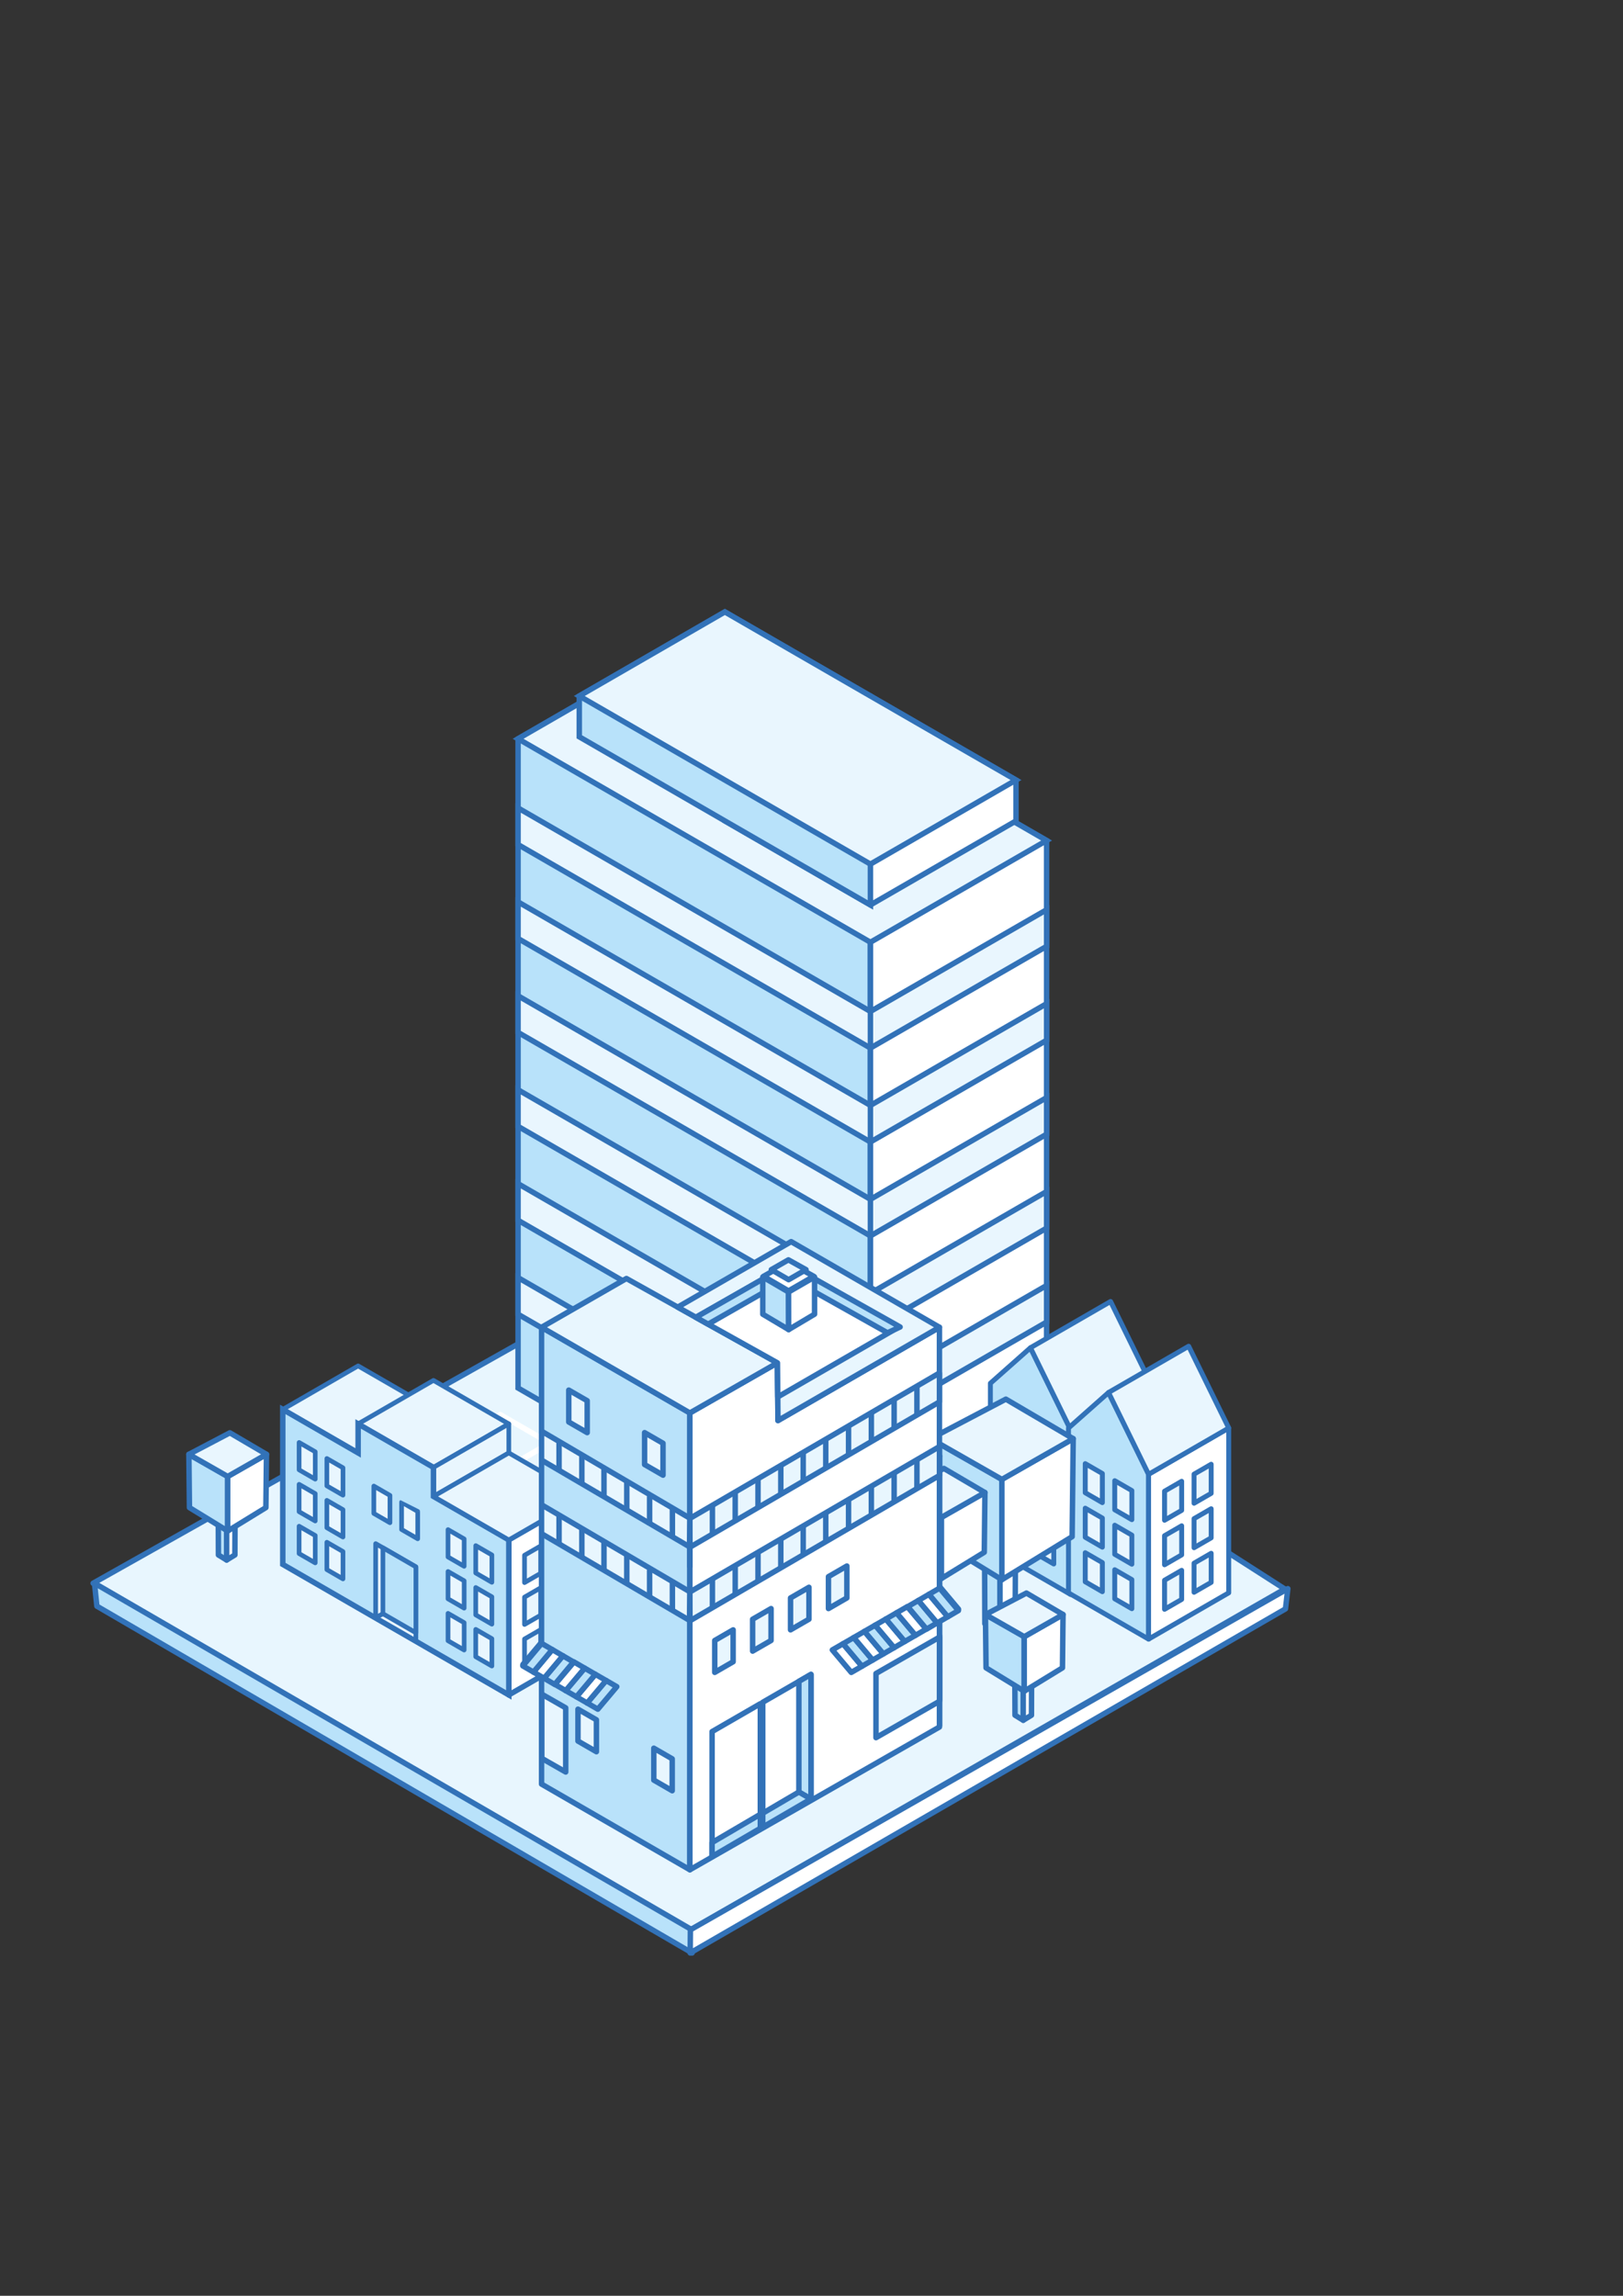 <?xml version="1.0" encoding="utf-8"?>
<!-- Generator: Adobe Illustrator 23.0.0, SVG Export Plug-In . SVG Version: 6.00 Build 0)  -->
<svg version="1.1" xmlns="http://www.w3.org/2000/svg" xmlns:xlink="http://www.w3.org/1999/xlink" x="0px" y="0px"
	 viewBox="0 0 595.28 841.89" style="enable-background:new 0 0 595.28 841.89;" xml:space="preserve">
<rect x="0" y="0" width="595.28" height="841.89" fill="#333333" stroke="none"/>
<style type="text/css">
	.st0{display:none;}
	.st1{display:inline;}
	.st2{fill:none;stroke:#95D4EC;stroke-linecap:round;stroke-linejoin:round;}
	.st3{fill:#E8F6FE;stroke:#3272B8;stroke-width:2;stroke-linejoin:round;stroke-miterlimit:10;}
	.st4{fill:#B9E2FA;stroke:#3272B8;stroke-width:2;stroke-linejoin:round;stroke-miterlimit:10;}
	.st5{fill:#FFFFFF;stroke:#3272B8;stroke-width:2;stroke-linejoin:round;stroke-miterlimit:10;}
	.st6{fill:#FFFFFF;stroke:#3272B8;stroke-width:2;stroke-miterlimit:10;}
	.st7{fill:#B8E2FA;stroke:#3272B8;stroke-width:2;stroke-miterlimit:10;}
	.st8{fill:#E9F6FE;stroke:#3272B8;stroke-width:2;stroke-miterlimit:10;}
	.st9{fill:none;stroke:#FFFFFF;stroke-width:2;stroke-linejoin:round;stroke-miterlimit:10;}
	.st10{fill:#E9F6FE;}
	.st11{fill:#3272B8;}
	.st12{fill:#B8E2FA;}
	.st13{fill:#FFFFFF;}
	.st14{fill:#E9F6FE;stroke:#3272B8;stroke-width:2;stroke-linejoin:round;stroke-miterlimit:10;}
	.st15{fill:none;stroke:#E8F6FE;stroke-width:2;stroke-linejoin:round;stroke-miterlimit:10;}
	.st16{display:inline;fill:#FFFFFF;stroke:#3272B8;stroke-width:2;stroke-linejoin:round;stroke-miterlimit:10;}
	.st17{display:inline;fill:#FFFFFF;}
	.st18{display:inline;fill:#B9E2FA;stroke:#3272B8;stroke-width:2;stroke-linejoin:round;stroke-miterlimit:10;}
	.st19{display:inline;fill:#B9E2FA;}
	.st20{display:inline;fill:#E8F5FE;stroke:#3272B8;stroke-width:2;stroke-linejoin:round;stroke-miterlimit:10;}
	.st21{display:inline;fill:#E8F6FE;stroke:#3272B8;stroke-width:2;stroke-linejoin:round;stroke-miterlimit:10;}
	.st22{display:inline;fill:#E9F6FE;stroke:#3272B8;stroke-width:2;stroke-linejoin:round;stroke-miterlimit:10;}
	.st23{fill:none;stroke:#3272B8;stroke-width:2;stroke-linejoin:round;stroke-miterlimit:10;}
	.st24{display:inline;fill:none;stroke:#E9F6FE;stroke-width:2;stroke-miterlimit:10;}
</style>
<g id="Calque_1" class="st0">
	<g class="st1">
		<line class="st2" x1="-51.28" y1="19.46" x2="-15.01" y2="-1.48"/>
		<line class="st2" x1="577.86" y1="843.37" x2="238.87" y2="647.65"/>
		<line class="st2" x1="8.69" y1="843.37" x2="347.68" y2="647.65"/>
		<line class="st2" x1="44.96" y1="843.37" x2="383.95" y2="647.65"/>
		<line class="st2" x1="81.23" y1="843.37" x2="420.22" y2="647.65"/>
		<line class="st2" x1="117.49" y1="843.37" x2="456.49" y2="647.65"/>
		<line class="st2" x1="153.76" y1="843.37" x2="492.75" y2="647.65"/>
		<line class="st2" x1="190.03" y1="843.37" x2="529.02" y2="647.65"/>
		<line class="st2" x1="226.3" y1="843.37" x2="565.29" y2="647.65"/>
		<line class="st2" x1="262.57" y1="843.37" x2="601.56" y2="647.65"/>
		<line class="st2" x1="480.18" y1="843.37" x2="601.56" y2="773.29"/>
		<line class="st2" x1="516.45" y1="843.37" x2="601.56" y2="794.23"/>
		<line class="st2" x1="552.72" y1="843.37" x2="601.56" y2="815.17"/>
		<line class="st2" x1="588.99" y1="843.37" x2="601.56" y2="836.11"/>
		<line class="st2" x1="178.9" y1="843.37" x2="-51.28" y2="710.47"/>
		<line class="st2" x1="215.17" y1="843.37" x2="-51.28" y2="689.53"/>
		<line class="st2" x1="251.44" y1="843.37" x2="-51.28" y2="668.59"/>
		<line class="st2" x1="287.71" y1="843.37" x2="-51.28" y2="647.65"/>
		<line class="st2" x1="142.64" y1="843.37" x2="-51.28" y2="731.41"/>
		<line class="st2" x1="106.37" y1="843.37" x2="-51.28" y2="752.35"/>
		<line class="st2" x1="33.83" y1="843.37" x2="-51.28" y2="794.23"/>
		<line class="st2" x1="-2.44" y1="843.37" x2="-51.28" y2="815.17"/>
		<line class="st2" x1="-38.71" y1="843.37" x2="-51.28" y2="836.11"/>
		<line class="st2" x1="469.06" y1="843.37" x2="130.07" y2="647.65"/>
		<line class="st2" x1="505.32" y1="843.37" x2="166.33" y2="647.65"/>
		<line class="st2" x1="541.59" y1="843.37" x2="202.6" y2="647.65"/>
		<line class="st2" x1="335.11" y1="843.37" x2="601.56" y2="689.53"/>
		<line class="st2" x1="371.38" y1="843.37" x2="601.56" y2="710.47"/>
		<line class="st2" x1="407.65" y1="843.37" x2="601.56" y2="731.41"/>
		<line class="st2" x1="443.91" y1="843.37" x2="601.56" y2="752.35"/>
		<line class="st2" x1="323.98" y1="843.37" x2="-15.01" y2="647.65"/>
		<line class="st2" x1="360.25" y1="843.37" x2="21.26" y2="647.65"/>
		<line class="st2" x1="396.52" y1="843.37" x2="57.53" y2="647.65"/>
		<line class="st2" x1="432.79" y1="843.37" x2="93.8" y2="647.65"/>
		<line class="st2" x1="298.84" y1="843.37" x2="601.56" y2="668.59"/>
		<line class="st2" x1="-33.14" y1="843.37" x2="-33.14" y2="647.65"/>
		<line class="st2" x1="-15.01" y1="843.37" x2="-15.01" y2="647.65"/>
		<line class="st2" x1="3.12" y1="843.37" x2="3.12" y2="647.65"/>
		<line class="st2" x1="21.26" y1="843.37" x2="21.26" y2="647.65"/>
		<line class="st2" x1="39.39" y1="843.37" x2="39.39" y2="647.65"/>
		<line class="st2" x1="57.53" y1="843.37" x2="57.53" y2="647.65"/>
		<line class="st2" x1="75.66" y1="843.37" x2="75.66" y2="647.65"/>
		<line class="st2" x1="93.8" y1="843.37" x2="93.8" y2="647.65"/>
		<line class="st2" x1="111.93" y1="843.37" x2="111.93" y2="647.65"/>
		<line class="st2" x1="130.07" y1="843.37" x2="130.07" y2="647.65"/>
		<line class="st2" x1="148.2" y1="843.37" x2="148.2" y2="647.65"/>
		<line class="st2" x1="166.33" y1="843.37" x2="166.33" y2="647.65"/>
		<line class="st2" x1="184.47" y1="843.37" x2="184.47" y2="647.65"/>
		<line class="st2" x1="202.6" y1="843.37" x2="202.6" y2="647.65"/>
		<line class="st2" x1="220.74" y1="843.37" x2="220.74" y2="647.65"/>
		<line class="st2" x1="238.87" y1="843.37" x2="238.87" y2="647.65"/>
		<line class="st2" x1="257.01" y1="843.37" x2="257.01" y2="647.65"/>
		<line class="st2" x1="275.14" y1="843.37" x2="275.14" y2="647.65"/>
		<line class="st2" x1="293.28" y1="843.37" x2="293.28" y2="647.65"/>
		<line class="st2" x1="311.41" y1="843.37" x2="311.41" y2="647.65"/>
		<line class="st2" x1="329.54" y1="843.37" x2="329.54" y2="647.65"/>
		<line class="st2" x1="347.68" y1="843.37" x2="347.68" y2="647.65"/>
		<line class="st2" x1="365.81" y1="843.37" x2="365.81" y2="647.65"/>
		<line class="st2" x1="383.95" y1="843.37" x2="383.95" y2="647.65"/>
		<line class="st2" x1="402.08" y1="843.37" x2="402.08" y2="647.65"/>
		<line class="st2" x1="420.22" y1="843.37" x2="420.22" y2="647.65"/>
		<line class="st2" x1="438.35" y1="843.37" x2="438.35" y2="647.65"/>
		<line class="st2" x1="456.49" y1="843.37" x2="456.49" y2="647.65"/>
		<line class="st2" x1="474.62" y1="843.37" x2="474.62" y2="647.65"/>
		<line class="st2" x1="492.75" y1="843.37" x2="492.75" y2="647.65"/>
		<line class="st2" x1="510.89" y1="843.37" x2="510.89" y2="647.65"/>
		<line class="st2" x1="529.02" y1="843.37" x2="529.02" y2="647.65"/>
		<line class="st2" x1="547.16" y1="843.37" x2="547.16" y2="647.65"/>
		<line class="st2" x1="565.29" y1="843.37" x2="565.29" y2="647.65"/>
		<line class="st2" x1="583.43" y1="843.37" x2="583.43" y2="647.65"/>
		<line class="st2" x1="70.1" y1="843.37" x2="-51.28" y2="773.29"/>
		<line class="st2" x1="-51.28" y1="668.59" x2="-15.01" y2="647.65"/>
		<line class="st2" x1="-51.28" y1="689.53" x2="21.26" y2="647.65"/>
		<line class="st2" x1="-51.28" y1="710.47" x2="57.53" y2="647.65"/>
		<line class="st2" x1="-51.28" y1="731.41" x2="93.8" y2="647.65"/>
		<line class="st2" x1="-51.28" y1="752.35" x2="130.07" y2="647.65"/>
		<line class="st2" x1="-51.28" y1="773.29" x2="166.33" y2="647.65"/>
		<line class="st2" x1="-51.28" y1="794.23" x2="202.6" y2="647.65"/>
		<line class="st2" x1="-51.28" y1="815.17" x2="238.87" y2="647.65"/>
		<line class="st2" x1="-51.28" y1="836.11" x2="275.14" y2="647.65"/>
		<line class="st2" x1="601.56" y1="689.53" x2="529.02" y2="647.65"/>
		<line class="st2" x1="601.56" y1="836.11" x2="275.14" y2="647.65"/>
		<line class="st2" x1="601.56" y1="815.17" x2="311.41" y2="647.65"/>
		<line class="st2" x1="601.56" y1="794.23" x2="347.68" y2="647.65"/>
		<line class="st2" x1="601.56" y1="773.29" x2="383.95" y2="647.65"/>
		<line class="st2" x1="601.56" y1="752.35" x2="420.22" y2="647.65"/>
		<line class="st2" x1="601.56" y1="731.41" x2="456.49" y2="647.65"/>
		<line class="st2" x1="601.56" y1="710.47" x2="492.75" y2="647.65"/>
		<line class="st2" x1="601.56" y1="668.59" x2="565.29" y2="647.65"/>
		<line class="st2" x1="583.43" y1="647.65" x2="583.43" y2="-1.48"/>
		<line class="st2" x1="565.29" y1="647.65" x2="565.29" y2="-1.48"/>
		<line class="st2" x1="547.16" y1="647.65" x2="547.16" y2="-1.48"/>
		<line class="st2" x1="529.02" y1="647.65" x2="529.02" y2="-1.48"/>
		<line class="st2" x1="510.89" y1="647.65" x2="510.89" y2="-1.48"/>
		<line class="st2" x1="492.75" y1="647.65" x2="492.75" y2="-1.48"/>
		<line class="st2" x1="474.62" y1="647.65" x2="474.62" y2="-1.48"/>
		<line class="st2" x1="456.49" y1="647.65" x2="456.49" y2="-1.48"/>
		<line class="st2" x1="438.35" y1="647.65" x2="438.35" y2="-1.48"/>
		<line class="st2" x1="420.22" y1="647.65" x2="420.22" y2="-1.48"/>
		<line class="st2" x1="402.08" y1="647.65" x2="402.08" y2="-1.48"/>
		<line class="st2" x1="383.95" y1="647.65" x2="383.95" y2="-1.48"/>
		<line class="st2" x1="365.81" y1="647.65" x2="365.81" y2="-1.48"/>
		<line class="st2" x1="347.68" y1="647.65" x2="347.68" y2="-1.48"/>
		<line class="st2" x1="329.54" y1="647.65" x2="329.54" y2="-1.48"/>
		<line class="st2" x1="311.41" y1="647.65" x2="311.41" y2="-1.48"/>
		<line class="st2" x1="293.28" y1="647.65" x2="293.28" y2="-1.48"/>
		<line class="st2" x1="275.14" y1="647.65" x2="275.14" y2="-1.48"/>
		<line class="st2" x1="257.01" y1="647.65" x2="257.01" y2="-1.48"/>
		<line class="st2" x1="238.87" y1="647.65" x2="238.87" y2="-1.48"/>
		<line class="st2" x1="220.74" y1="647.65" x2="220.74" y2="-1.48"/>
		<line class="st2" x1="202.6" y1="647.65" x2="202.6" y2="-1.48"/>
		<line class="st2" x1="184.47" y1="647.65" x2="184.47" y2="-1.48"/>
		<line class="st2" x1="166.33" y1="647.65" x2="166.33" y2="-1.48"/>
		<line class="st2" x1="148.2" y1="647.65" x2="148.2" y2="-1.48"/>
		<line class="st2" x1="130.07" y1="647.65" x2="130.07" y2="-1.48"/>
		<line class="st2" x1="111.93" y1="647.65" x2="111.93" y2="-1.48"/>
		<line class="st2" x1="93.8" y1="647.65" x2="93.8" y2="-1.48"/>
		<line class="st2" x1="75.66" y1="647.65" x2="75.66" y2="-1.48"/>
		<line class="st2" x1="57.53" y1="647.65" x2="57.53" y2="-1.48"/>
		<line class="st2" x1="39.39" y1="647.65" x2="39.39" y2="-1.48"/>
		<line class="st2" x1="21.26" y1="647.65" x2="21.26" y2="-1.48"/>
		<line class="st2" x1="3.12" y1="647.65" x2="3.12" y2="-1.48"/>
		<line class="st2" x1="-15.01" y1="647.65" x2="-15.01" y2="-1.48"/>
		<line class="st2" x1="-33.14" y1="647.65" x2="-33.14" y2="-1.48"/>
		<line class="st2" x1="-51.28" y1="396.38" x2="601.56" y2="19.46"/>
		<line class="st2" x1="-15.01" y1="647.65" x2="601.56" y2="291.68"/>
		<line class="st2" x1="21.26" y1="647.65" x2="601.56" y2="312.62"/>
		<line class="st2" x1="57.53" y1="647.65" x2="601.56" y2="333.56"/>
		<line class="st2" x1="93.8" y1="647.65" x2="601.56" y2="354.5"/>
		<line class="st2" x1="130.07" y1="647.65" x2="601.56" y2="375.44"/>
		<line class="st2" x1="166.33" y1="647.65" x2="601.56" y2="396.38"/>
		<line class="st2" x1="202.6" y1="647.65" x2="601.56" y2="417.32"/>
		<line class="st2" x1="238.87" y1="647.65" x2="601.56" y2="438.26"/>
		<line class="st2" x1="275.14" y1="647.65" x2="601.56" y2="459.2"/>
		<line class="st2" x1="311.41" y1="647.65" x2="601.56" y2="480.14"/>
		<line class="st2" x1="347.68" y1="647.65" x2="601.56" y2="501.08"/>
		<line class="st2" x1="383.95" y1="647.65" x2="601.56" y2="522.02"/>
		<line class="st2" x1="420.22" y1="647.65" x2="601.56" y2="542.96"/>
		<line class="st2" x1="456.49" y1="647.65" x2="601.56" y2="563.89"/>
		<line class="st2" x1="492.75" y1="647.65" x2="601.56" y2="584.83"/>
		<line class="st2" x1="529.02" y1="647.65" x2="601.56" y2="605.77"/>
		<line class="st2" x1="565.29" y1="647.65" x2="601.56" y2="626.71"/>
		<line class="st2" x1="-15.01" y1="647.65" x2="-51.28" y2="626.71"/>
		<line class="st2" x1="21.26" y1="647.65" x2="-51.28" y2="605.77"/>
		<line class="st2" x1="57.53" y1="647.65" x2="-51.28" y2="584.83"/>
		<line class="st2" x1="93.8" y1="647.65" x2="-51.28" y2="563.89"/>
		<line class="st2" x1="130.07" y1="647.65" x2="-51.28" y2="542.96"/>
		<line class="st2" x1="601.56" y1="291.68" x2="93.8" y2="-1.48"/>
		<line class="st2" x1="601.56" y1="312.62" x2="57.53" y2="-1.48"/>
		<line class="st2" x1="601.56" y1="333.56" x2="21.26" y2="-1.48"/>
		<line class="st2" x1="601.56" y1="354.5" x2="-15.01" y2="-1.48"/>
		<line class="st2" x1="-51.28" y1="480.14" x2="601.56" y2="103.22"/>
		<line class="st2" x1="-51.28" y1="459.2" x2="601.56" y2="82.28"/>
		<line class="st2" x1="-51.28" y1="438.26" x2="601.56" y2="61.34"/>
		<line class="st2" x1="-51.28" y1="417.32" x2="601.56" y2="40.4"/>
		<line class="st2" x1="601.56" y1="19.46" x2="565.29" y2="-1.48"/>
		<line class="st2" x1="601.56" y1="61.34" x2="492.75" y2="-1.48"/>
		<line class="st2" x1="601.56" y1="82.28" x2="456.49" y2="-1.48"/>
		<line class="st2" x1="601.56" y1="103.22" x2="420.22" y2="-1.48"/>
		<line class="st2" x1="601.56" y1="124.16" x2="383.95" y2="-1.48"/>
		<line class="st2" x1="601.56" y1="145.1" x2="347.68" y2="-1.48"/>
		<line class="st2" x1="601.56" y1="166.04" x2="311.41" y2="-1.48"/>
		<line class="st2" x1="601.56" y1="186.98" x2="275.14" y2="-1.48"/>
		<line class="st2" x1="601.56" y1="207.92" x2="238.87" y2="-1.48"/>
		<line class="st2" x1="601.56" y1="228.86" x2="202.6" y2="-1.48"/>
		<line class="st2" x1="601.56" y1="249.8" x2="166.33" y2="-1.48"/>
		<line class="st2" x1="601.56" y1="270.74" x2="130.07" y2="-1.48"/>
		<line class="st2" x1="601.56" y1="40.4" x2="529.02" y2="-1.48"/>
		<line class="st2" x1="166.33" y1="647.65" x2="-51.28" y2="522.02"/>
		<line class="st2" x1="202.6" y1="647.65" x2="-51.28" y2="501.08"/>
		<line class="st2" x1="238.87" y1="647.65" x2="-51.28" y2="480.14"/>
		<line class="st2" x1="275.14" y1="647.65" x2="-51.28" y2="459.2"/>
		<line class="st2" x1="311.41" y1="647.65" x2="-51.28" y2="438.26"/>
		<line class="st2" x1="347.68" y1="647.65" x2="-51.28" y2="417.32"/>
		<line class="st2" x1="383.95" y1="647.65" x2="-51.28" y2="396.38"/>
		<line class="st2" x1="420.22" y1="647.65" x2="-51.28" y2="375.44"/>
		<line class="st2" x1="456.49" y1="647.65" x2="-51.28" y2="354.5"/>
		<line class="st2" x1="492.75" y1="647.65" x2="-51.28" y2="333.56"/>
		<line class="st2" x1="529.02" y1="647.65" x2="-51.28" y2="312.62"/>
		<line class="st2" x1="565.29" y1="647.65" x2="-51.28" y2="291.68"/>
		<line class="st2" x1="601.56" y1="647.65" x2="-51.28" y2="270.74"/>
		<line class="st2" x1="601.56" y1="626.71" x2="-51.28" y2="249.8"/>
		<line class="st2" x1="601.56" y1="605.77" x2="-51.28" y2="228.86"/>
		<line class="st2" x1="601.56" y1="584.83" x2="-51.28" y2="207.92"/>
		<line class="st2" x1="601.56" y1="563.89" x2="-51.28" y2="186.98"/>
		<line class="st2" x1="601.56" y1="542.96" x2="-51.28" y2="166.04"/>
		<line class="st2" x1="601.56" y1="522.02" x2="-51.28" y2="145.1"/>
		<line class="st2" x1="601.56" y1="501.08" x2="-51.28" y2="124.16"/>
		<line class="st2" x1="601.56" y1="480.14" x2="-51.28" y2="103.22"/>
		<line class="st2" x1="601.56" y1="459.2" x2="-51.28" y2="82.28"/>
		<line class="st2" x1="601.56" y1="375.44" x2="-51.28" y2="-1.48"/>
		<line class="st2" x1="601.56" y1="396.38" x2="-51.28" y2="19.46"/>
		<line class="st2" x1="601.56" y1="417.32" x2="-51.28" y2="40.4"/>
		<line class="st2" x1="601.56" y1="438.26" x2="-51.28" y2="61.34"/>
		<line class="st2" x1="-51.28" y1="563.89" x2="601.56" y2="186.98"/>
		<line class="st2" x1="-51.28" y1="542.96" x2="601.56" y2="166.04"/>
		<line class="st2" x1="-51.28" y1="522.02" x2="601.56" y2="145.1"/>
		<line class="st2" x1="-51.28" y1="501.08" x2="601.56" y2="124.16"/>
		<line class="st2" x1="-51.28" y1="584.83" x2="601.56" y2="207.92"/>
		<line class="st2" x1="-51.28" y1="605.77" x2="601.56" y2="228.86"/>
		<line class="st2" x1="-51.28" y1="626.71" x2="601.56" y2="249.8"/>
		<line class="st2" x1="-51.28" y1="647.65" x2="601.56" y2="270.74"/>
		<line class="st2" x1="-51.28" y1="375.44" x2="601.56" y2="-1.48"/>
		<line class="st2" x1="-51.28" y1="354.5" x2="565.29" y2="-1.48"/>
		<line class="st2" x1="-51.28" y1="333.56" x2="529.02" y2="-1.48"/>
		<line class="st2" x1="-51.28" y1="312.62" x2="492.75" y2="-1.48"/>
		<line class="st2" x1="-51.28" y1="291.68" x2="456.49" y2="-1.48"/>
		<line class="st2" x1="-51.28" y1="270.74" x2="420.22" y2="-1.48"/>
		<line class="st2" x1="-51.28" y1="249.8" x2="383.95" y2="-1.48"/>
		<line class="st2" x1="-51.28" y1="228.86" x2="347.68" y2="-1.48"/>
		<line class="st2" x1="-51.28" y1="207.92" x2="311.41" y2="-1.48"/>
		<line class="st2" x1="-51.28" y1="186.98" x2="275.14" y2="-1.48"/>
		<line class="st2" x1="-51.28" y1="166.04" x2="238.87" y2="-1.48"/>
		<line class="st2" x1="-51.28" y1="145.1" x2="202.6" y2="-1.48"/>
		<line class="st2" x1="-51.28" y1="124.16" x2="166.33" y2="-1.48"/>
		<line class="st2" x1="-51.28" y1="103.22" x2="130.07" y2="-1.48"/>
		<line class="st2" x1="-51.28" y1="82.28" x2="93.8" y2="-1.48"/>
		<line class="st2" x1="-51.28" y1="61.34" x2="57.53" y2="-1.48"/>
		<line class="st2" x1="-51.28" y1="40.4" x2="21.26" y2="-1.48"/>
		<line class="st2" x1="-27.58" y1="843.37" x2="311.41" y2="647.65"/>
	</g>
</g>
<g id="Calque_9">
</g>
<g id="Calque_7">
	<polygon class="st3" points="34.16,580.58 253.29,707.68 471.24,582.71 265.07,450.58 	"/>
	<polygon class="st4" points="34.66,580.58 253.78,707.68 253.85,716.16 35.53,588.99 	"/>
	<polygon class="st5" points="472.35,582.58 253.22,707.68 253.15,716.16 471.48,589.99 	"/>
	<g>
		<polygon class="st6" points="254.64,308.23 319.25,270.92 383.87,308.23 383.87,546.3 319.25,583.61 254.64,546.3 		"/>
		<polygon class="st7" points="319.25,345.53 319.25,270.92 254.64,233.61 190.02,270.92 190.02,509 227.78,530.8 254.64,546.3 
			319.25,583.61 		"/>
		<polygon class="st8" points="319.25,270.92 319.25,270.92 254.64,233.61 190.02,270.92 254.64,308.23 319.25,345.53 
			383.87,308.23 		"/>
		<polygon class="st6" points="265.86,286.05 319.25,255.23 372.65,286.05 372.65,301.03 319.25,331.85 265.86,301.03 		"/>
		<polygon class="st7" points="319.25,316.88 319.25,255.23 265.86,224.4 212.47,255.23 212.47,270.2 243.67,288.21 265.86,301.03 
			319.25,331.85 		"/>
		<polygon class="st8" points="319.25,255.23 319.25,255.23 265.86,224.4 212.47,255.23 265.86,286.05 319.25,316.88 372.65,286.05 
					"/>
		<polygon class="st8" points="319.25,439.8 254.64,402.5 190.02,365.19 190.02,378.61 254.64,415.92 319.25,453.22 383.87,415.92 
			383.87,402.5 		"/>
		<polygon class="st8" points="319.25,405.36 254.64,368.05 190.02,330.75 190.02,344.17 254.64,381.47 319.25,418.78 
			383.87,381.47 383.87,368.05 		"/>
		<polygon class="st8" points="319.25,370.91 254.64,333.61 190.02,296.3 190.02,309.72 254.64,347.03 319.25,384.33 383.87,347.03 
			383.87,333.61 		"/>
		<polygon class="st8" points="319.25,543.14 254.64,505.83 254.64,505.83 190.02,468.53 190.02,481.95 254.64,519.25 
			254.64,519.25 319.25,556.56 383.87,519.25 383.87,505.83 		"/>
		<polygon class="st8" points="319.25,508.69 254.64,471.39 190.02,434.08 190.02,447.5 254.64,484.81 319.25,522.11 383.87,484.81 
			383.87,471.39 		"/>
		<polygon class="st8" points="319.25,474.25 254.64,436.94 254.64,436.94 190.02,399.64 190.02,413.06 254.64,450.36 
			254.64,450.36 319.25,487.67 383.87,450.36 383.87,436.94 		"/>
		<line class="st8" x1="319.25" y1="345.53" x2="319.25" y2="583.61"/>
	</g>
	<polyline class="st9" points="165.35,529.22 183.48,518.75 201.62,529.22 183.48,539.69 	"/>
	<polyline class="st9" points="183.48,539.69 201.62,529.22 219.75,539.69 201.62,550.16 	"/>
	<polyline class="st9" points="201.62,550.16 219.75,539.69 237.88,550.16 219.75,560.63 	"/>
	<g>
		<polygon class="st10" points="158.98,516.84 131.35,500.89 103.71,516.84 131.35,532.8 		"/>
		<path class="st11" d="M158.98,516.84l-0.43,0.74l-27.21-15.71l-25.93,14.97l25.93,14.97l27.21-15.71L158.98,516.84l-0.43,0.74
			L158.98,516.84l0.43,0.74l-27.63,15.95c-0.26,0.15-0.59,0.15-0.85,0l-27.63-15.95c-0.26-0.15-0.43-0.43-0.43-0.74
			c0-0.3,0.16-0.58,0.43-0.74l27.63-15.95c0.26-0.15,0.59-0.15,0.85,0l27.63,15.95c0.26,0.15,0.43,0.43,0.43,0.74
			c0,0.3-0.16,0.58-0.43,0.74L158.98,516.84z"/>
		<polygon class="st5" points="214.25,548.75 214.25,605.59 186.62,621.55 186.62,564.7 		"/>
		<path class="st11" d="M214.25,548.75h0.85v56.84c0,0.3-0.16,0.58-0.43,0.74l-27.63,15.95c-0.26,0.15-0.59,0.15-0.85,0
			c-0.26-0.15-0.43-0.43-0.43-0.74V564.7c0-0.3,0.16-0.58,0.43-0.74l27.63-15.95c0.26-0.15,0.59-0.15,0.85,0
			c0.26,0.15,0.43,0.43,0.43,0.74H214.25l0.43,0.74l-27.21,15.71v54.88l25.93-14.97v-56.35H214.25l0.43,0.74L214.25,548.75z"/>
		<polygon class="st10" points="158.98,506.2 186.62,522.16 158.98,538.11 131.35,522.16 		"/>
		<path class="st11" d="M158.98,506.2l0.43-0.74l27.63,15.95c0.26,0.15,0.43,0.43,0.43,0.74c0,0.3-0.16,0.58-0.43,0.74l-27.63,15.95
			c-0.26,0.15-0.59,0.15-0.85,0l-27.63-15.95c-0.26-0.15-0.43-0.43-0.43-0.74c0-0.3,0.16-0.58,0.43-0.74l27.63-15.95
			c0.26-0.15,0.59-0.15,0.85,0L158.98,506.2l0.43,0.74l-26.36,15.22l25.93,14.97l25.93-14.97l-26.36-15.22L158.98,506.2l0.43,0.74
			L158.98,506.2z"/>
		<polygon class="st10" points="186.62,532.8 186.62,522.16 158.98,538.11 158.98,548.75 		"/>
		<path class="st11" d="M186.62,532.8h-0.85v-9.17l-25.93,14.97v8.68l26.36-15.22L186.62,532.8h-0.85H186.62l0.43,0.74l-27.63,15.95
			c-0.26,0.15-0.59,0.15-0.85,0c-0.26-0.15-0.43-0.43-0.43-0.74v-10.64c0-0.3,0.16-0.58,0.43-0.74l27.63-15.95
			c0.26-0.15,0.59-0.15,0.85,0c0.26,0.15,0.43,0.43,0.43,0.74v10.64c0,0.3-0.16,0.58-0.43,0.74L186.62,532.8z"/>
		<polygon class="st7" points="131.35,532.8 131.35,522.16 158.98,538.11 158.98,548.75 186.62,564.7 186.62,621.55 158.98,605.59 
			131.35,589.64 103.71,573.68 103.71,516.84 		"/>
		<path class="st11" d="M131.35,532.8h-0.85v-10.64c0-0.3,0.16-0.58,0.43-0.74c0.26-0.15,0.59-0.15,0.85,0l27.63,15.95
			c0.26,0.15,0.43,0.43,0.43,0.74v10.15l27.21,15.71c0.26,0.15,0.43,0.43,0.43,0.74v56.84c0,0.3-0.16,0.58-0.43,0.74
			c-0.26,0.15-0.59,0.15-0.85,0l-27.63-15.95l-27.63-15.95l-27.63-15.95c-0.26-0.15-0.43-0.43-0.43-0.74v-56.84
			c0-0.3,0.16-0.58,0.43-0.74c0.26-0.15,0.59-0.15,0.85,0l27.63,15.95L131.35,532.8h-0.85H131.35l-0.43,0.74l-26.36-15.22v54.88
			l27.21,15.71l27.63,15.95l26.36,15.22V565.2l-27.21-15.71c-0.26-0.15-0.43-0.43-0.43-0.74V538.6l-25.93-14.97l0,9.17
			c0,0.3-0.16,0.58-0.43,0.74c-0.26,0.15-0.59,0.15-0.85,0L131.35,532.8z"/>
		<polygon class="st10" points="202.57,579.8 208.48,576.39 208.48,586.42 202.57,589.83 		"/>
		<path class="st11" d="M202.57,579.8l-0.43-0.74l5.91-3.41c0.26-0.15,0.59-0.15,0.85,0c0.26,0.15,0.43,0.43,0.43,0.74v10.03
			c0,0.3-0.16,0.58-0.43,0.74l-5.91,3.41c-0.26,0.15-0.59,0.15-0.85,0s-0.43-0.43-0.43-0.74V579.8c0-0.3,0.16-0.58,0.43-0.74
			L202.57,579.8h0.85v8.56l4.21-2.43v-8.07l-4.63,2.67L202.57,579.8h0.85H202.57z"/>
		<polygon class="st10" points="202.57,595.16 208.48,591.74 208.48,601.78 202.57,605.19 		"/>
		<path class="st11" d="M202.57,595.16l-0.43-0.74l5.91-3.41c0.26-0.15,0.59-0.15,0.85,0c0.26,0.15,0.43,0.43,0.43,0.74v10.03
			c0,0.3-0.16,0.58-0.43,0.74l-5.91,3.41c-0.26,0.15-0.59,0.15-0.85,0c-0.26-0.15-0.43-0.43-0.43-0.74v-10.03
			c0-0.3,0.16-0.58,0.43-0.74L202.57,595.16h0.85v8.56l4.21-2.43v-8.07l-4.63,2.67L202.57,595.16h0.85H202.57z"/>
		<polygon class="st10" points="202.57,564.45 208.48,561.04 208.48,571.07 202.57,574.48 		"/>
		<path class="st11" d="M202.57,564.45l-0.43-0.74l5.91-3.41c0.26-0.15,0.59-0.15,0.85,0s0.43,0.43,0.43,0.74v10.03
			c0,0.3-0.16,0.58-0.43,0.74l-5.91,3.41c-0.26,0.15-0.59,0.15-0.85,0c-0.26-0.15-0.43-0.43-0.43-0.74v-10.03
			c0-0.3,0.16-0.58,0.43-0.74L202.57,564.45h0.85v8.56l4.21-2.43v-8.07l-4.63,2.67L202.57,564.45h0.85H202.57z"/>
		<polygon class="st10" points="192.39,570.32 198.3,566.91 198.3,576.94 192.39,580.35 		"/>
		<path class="st11" d="M192.39,570.32l-0.43-0.74l5.91-3.41c0.26-0.15,0.59-0.15,0.85,0c0.26,0.15,0.43,0.43,0.43,0.74v10.03
			c0,0.3-0.16,0.58-0.43,0.74l-5.91,3.41c-0.26,0.15-0.59,0.15-0.85,0c-0.26-0.15-0.43-0.43-0.43-0.74v-10.03
			c0-0.3,0.16-0.58,0.43-0.74L192.39,570.32h0.85v8.56l4.21-2.43v-8.07l-4.63,2.67L192.39,570.32h0.85H192.39z"/>
		<polygon class="st10" points="192.39,585.68 198.3,582.27 198.3,592.3 192.39,595.71 		"/>
		<path class="st11" d="M192.39,585.68l-0.43-0.74l5.91-3.41c0.26-0.15,0.59-0.15,0.85,0c0.26,0.15,0.43,0.43,0.43,0.74v10.03
			c0,0.3-0.16,0.58-0.43,0.74l-5.91,3.41c-0.26,0.15-0.59,0.15-0.85,0s-0.43-0.43-0.43-0.74v-10.03c0-0.3,0.16-0.58,0.43-0.74
			L192.39,585.68h0.85v8.56l4.21-2.43v-8.07l-4.63,2.67L192.39,585.68h0.85H192.39z"/>
		<polygon class="st10" points="192.39,601.03 198.3,597.62 198.3,607.65 192.39,611.06 		"/>
		<path class="st11" d="M192.39,601.03l-0.43-0.74l5.91-3.41c0.26-0.15,0.59-0.15,0.85,0c0.26,0.15,0.43,0.43,0.43,0.74v10.03
			c0,0.3-0.16,0.58-0.43,0.74l-5.91,3.41c-0.26,0.15-0.59,0.15-0.85,0c-0.26-0.15-0.43-0.43-0.43-0.74v-10.03
			c0-0.3,0.16-0.58,0.43-0.74L192.39,601.03h0.85v8.56l4.21-2.43v-8.07l-4.63,2.67L192.39,601.03h0.85H192.39z"/>
		<polygon class="st10" points="170.24,579.69 164.33,576.28 164.33,586.31 170.24,589.72 		"/>
		<path class="st11" d="M170.24,579.69l-0.43,0.74l-4.63-2.67v8.07l4.21,2.43v-8.56H170.24l-0.43,0.74L170.24,579.69h0.85v10.03
			c0,0.3-0.16,0.58-0.43,0.74c-0.26,0.15-0.59,0.15-0.85,0l-5.91-3.41c-0.26-0.15-0.43-0.43-0.43-0.74v-10.03
			c0-0.3,0.16-0.58,0.43-0.74c0.26-0.15,0.59-0.15,0.85,0l5.91,3.41c0.26,0.15,0.43,0.43,0.43,0.74H170.24z"/>
		<polygon class="st10" points="170.24,595.05 164.33,591.63 164.33,601.67 170.24,605.08 		"/>
		<path class="st11" d="M170.24,595.05l-0.43,0.74l-4.63-2.67v8.07l4.21,2.43v-8.56H170.24l-0.43,0.74L170.24,595.05h0.85v10.03
			c0,0.3-0.16,0.58-0.43,0.74c-0.26,0.15-0.59,0.15-0.85,0l-5.91-3.41c-0.26-0.15-0.43-0.43-0.43-0.74v-10.03
			c0-0.3,0.16-0.58,0.43-0.74c0.26-0.15,0.59-0.15,0.85,0l5.91,3.41c0.26,0.15,0.43,0.43,0.43,0.74H170.24z"/>
		<polygon class="st10" points="170.24,564.34 164.33,560.93 164.33,570.96 170.24,574.37 		"/>
		<path class="st11" d="M170.24,564.34l-0.43,0.74l-4.63-2.67v8.07l4.21,2.43v-8.56H170.24l-0.43,0.74L170.24,564.34h0.85v10.03
			c0,0.3-0.16,0.58-0.43,0.74c-0.26,0.15-0.59,0.15-0.85,0l-5.91-3.41c-0.26-0.15-0.43-0.43-0.43-0.74v-10.03
			c0-0.3,0.16-0.58,0.43-0.74c0.26-0.15,0.59-0.15,0.85,0l5.91,3.41c0.26,0.15,0.43,0.43,0.43,0.74H170.24z"/>
		<polygon class="st10" points="180.41,570.21 174.51,566.8 174.51,576.83 180.41,580.25 		"/>
		<path class="st11" d="M180.41,570.21l-0.43,0.74l-4.63-2.67v8.07l4.21,2.43v-8.56H180.41l-0.43,0.74L180.41,570.21h0.85v10.03
			c0,0.3-0.16,0.58-0.43,0.74c-0.26,0.15-0.59,0.15-0.85,0l-5.91-3.41c-0.26-0.15-0.43-0.43-0.43-0.74V566.8
			c0-0.3,0.16-0.58,0.43-0.74c0.26-0.15,0.59-0.15,0.85,0l5.91,3.41c0.26,0.15,0.43,0.43,0.43,0.74H180.41z"/>
		<polygon class="st10" points="180.41,585.57 174.51,582.16 174.51,592.19 180.41,595.6 		"/>
		<path class="st11" d="M180.41,585.57l-0.43,0.74l-4.63-2.67v8.07l4.21,2.43v-8.56H180.41l-0.43,0.74L180.41,585.57h0.85v10.03
			c0,0.3-0.16,0.58-0.43,0.74c-0.26,0.15-0.59,0.15-0.85,0l-5.91-3.41c-0.26-0.15-0.43-0.43-0.43-0.74v-10.03
			c0-0.3,0.16-0.58,0.43-0.74c0.26-0.15,0.59-0.15,0.85,0l5.91,3.41c0.26,0.15,0.43,0.43,0.43,0.74H180.41z"/>
		<polygon class="st10" points="180.41,600.92 174.51,597.51 174.51,607.54 180.41,610.95 		"/>
		<path class="st11" d="M180.41,600.92l-0.43,0.74l-4.63-2.67v8.07l4.21,2.43v-8.56H180.41l-0.43,0.74L180.41,600.92h0.85v10.03
			c0,0.3-0.16,0.58-0.43,0.74c-0.26,0.15-0.59,0.15-0.85,0l-5.91-3.41c-0.26-0.15-0.43-0.43-0.43-0.74v-10.03
			c0-0.3,0.16-0.58,0.43-0.74s0.59-0.15,0.85,0l5.91,3.41c0.26,0.15,0.43,0.43,0.43,0.74H180.41z"/>
		<polygon class="st10" points="143.03,548.37 137.12,544.96 137.12,554.99 143.03,558.4 		"/>
		<path class="st11" d="M143.03,548.37l-0.43,0.74l-4.63-2.67v8.07l4.21,2.43v-8.56H143.03l-0.43,0.74L143.03,548.37h0.85v10.03
			c0,0.3-0.16,0.58-0.43,0.74c-0.26,0.15-0.59,0.15-0.85,0l-5.91-3.41c-0.26-0.15-0.43-0.43-0.43-0.74v-10.03
			c0-0.3,0.16-0.58,0.43-0.74s0.59-0.15,0.85,0l5.91,3.41c0.26,0.15,0.43,0.43,0.43,0.74H143.03z"/>
		<polygon class="st10" points="153.21,554.24 147.3,550.83 147.3,560.86 153.21,564.27 		"/>
		<path class="st11" d="M153.63,553.51c0.26,0.15,0.43,0.43,0.43,0.74h-0.85l-0.43,0.74l-4.63-2.67v8.07l4.21,2.43v-8.56h0.85
			l-0.43,0.74l0.43-0.74h0.85v10.03c0,0.3-0.16,0.58-0.43,0.74c-0.26,0.15-0.59,0.15-0.85,0l-5.91-3.41
			c-0.26-0.15-0.43-0.43-0.43-0.74v-10.03c0-0.3,0.16-0.58,0.43-0.74"/>
		<polygon class="st10" points="115.62,547.73 109.71,544.32 109.71,554.36 115.62,557.77 		"/>
		<path class="st11" d="M115.62,547.73l-0.43,0.74l-4.63-2.67v8.07l4.21,2.43v-8.56H115.62l-0.43,0.74L115.62,547.73h0.85v10.03
			c0,0.3-0.16,0.58-0.43,0.74c-0.26,0.15-0.59,0.15-0.85,0l-5.91-3.41c-0.26-0.15-0.43-0.43-0.43-0.74v-10.03
			c0-0.3,0.16-0.58,0.43-0.74c0.26-0.15,0.59-0.15,0.85,0l5.91,3.41c0.26,0.15,0.43,0.43,0.43,0.74H115.62z"/>
		<polygon class="st10" points="115.62,563.09 109.71,559.68 109.71,569.71 115.62,573.12 		"/>
		<path class="st11" d="M115.62,563.09l-0.43,0.74l-4.63-2.67v8.07l4.21,2.43l0-8.56H115.62l-0.43,0.74L115.62,563.09h0.85v10.03
			c0,0.3-0.16,0.58-0.43,0.74c-0.26,0.15-0.59,0.15-0.85,0l-5.91-3.41c-0.26-0.15-0.43-0.43-0.43-0.74v-10.03
			c0-0.3,0.16-0.58,0.43-0.74c0.26-0.15,0.59-0.15,0.85,0l5.91,3.41c0.26,0.15,0.43,0.43,0.43,0.74H115.62z"/>
		<polygon class="st10" points="115.62,532.38 109.71,528.97 109.71,539 115.62,542.41 		"/>
		<path class="st11" d="M115.62,532.38l-0.43,0.74l-4.63-2.67v8.07l4.21,2.43l0-8.56H115.62l-0.43,0.74L115.62,532.38h0.85v10.03
			c0,0.3-0.16,0.58-0.43,0.74c-0.26,0.15-0.59,0.15-0.85,0l-5.91-3.41c-0.26-0.15-0.43-0.43-0.43-0.74v-10.03
			c0-0.3,0.16-0.58,0.43-0.74c0.26-0.15,0.59-0.15,0.85,0l5.91,3.41c0.26,0.15,0.43,0.43,0.43,0.74H115.62z"/>
		<polygon class="st10" points="125.8,538.26 119.89,534.84 119.89,544.88 125.8,548.29 		"/>
		<path class="st11" d="M125.8,538.26l-0.43,0.74l-4.63-2.67v8.07l4.21,2.43v-8.56H125.8l-0.43,0.74L125.8,538.26h0.85v10.03
			c0,0.3-0.16,0.58-0.43,0.74c-0.26,0.15-0.59,0.15-0.85,0l-5.91-3.41c-0.26-0.15-0.43-0.43-0.43-0.74v-10.03
			c0-0.3,0.16-0.58,0.43-0.74c0.26-0.15,0.59-0.15,0.85,0l5.91,3.41c0.26,0.15,0.43,0.43,0.43,0.74H125.8z"/>
		<polygon class="st10" points="125.8,553.61 119.89,550.2 119.89,560.23 125.8,563.64 		"/>
		<path class="st11" d="M125.8,553.61l-0.43,0.74l-4.63-2.67v8.07l4.21,2.43l0-8.56H125.8l-0.43,0.74L125.8,553.61h0.85v10.03
			c0,0.3-0.16,0.58-0.43,0.74c-0.26,0.15-0.59,0.15-0.85,0l-5.91-3.41c-0.26-0.15-0.43-0.43-0.43-0.74V550.2
			c0-0.3,0.16-0.58,0.43-0.74c0.26-0.15,0.59-0.15,0.85,0l5.91,3.41c0.26,0.15,0.43,0.43,0.43,0.74H125.8z"/>
		<polygon class="st10" points="125.8,568.96 119.89,565.55 119.89,575.58 125.8,579 		"/>
		<path class="st11" d="M125.8,568.96l-0.43,0.74l-4.63-2.67v8.07l4.21,2.43v-8.56H125.8l-0.43,0.74L125.8,568.96h0.85V579
			c0,0.3-0.16,0.58-0.43,0.74c-0.26,0.15-0.59,0.15-0.85,0l-5.91-3.41c-0.26-0.15-0.43-0.43-0.43-0.74v-10.03
			c0-0.3,0.16-0.58,0.43-0.74c0.26-0.15,0.59-0.15,0.85,0l5.91,3.41c0.26,0.15,0.43,0.43,0.43,0.74H125.8z"/>
		<polygon class="st10" points="152.54,574.58 137.79,566.07 137.79,593.19 152.54,601.7 		"/>
		<path class="st11" d="M152.54,574.58l-0.43,0.74l-13.47-7.78v25.16l13.05,7.53v-25.65H152.54l-0.43,0.74L152.54,574.58h0.85v27.12
			c0,0.3-0.16,0.58-0.43,0.74c-0.26,0.15-0.59,0.15-0.85,0l-14.75-8.51c-0.26-0.15-0.43-0.43-0.43-0.74v-27.12
			c0-0.3,0.16-0.58,0.43-0.74c0.26-0.15,0.59-0.15,0.85,0l14.75,8.51c0.26,0.15,0.43,0.43,0.43,0.74H152.54z"/>
		<polygon class="st12" points="140.45,591.77 140.45,567.61 152.54,574.58 152.54,598.75 		"/>
		<path class="st11" d="M140.45,591.77h-0.85v-24.17c0-0.3,0.16-0.58,0.43-0.74c0.26-0.15,0.59-0.15,0.85,0l12.09,6.98
			c0.26,0.15,0.43,0.43,0.43,0.74v24.17c0,0.3-0.16,0.58-0.43,0.74c-0.26,0.15-0.59,0.15-0.85,0l-12.09-6.98
			c-0.26-0.15-0.43-0.43-0.43-0.74H140.45l0.43-0.74l10.81,6.24v-22.2l-10.39-6v22.69H140.45l0.43-0.74L140.45,591.77z"/>
		<polygon class="st10" points="214.25,548.75 186.62,532.8 158.98,548.75 186.62,564.7 		"/>
		<path class="st11" d="M214.25,548.75l-0.43,0.74l-27.21-15.71l-25.93,14.97l25.93,14.97l27.21-15.71L214.25,548.75l-0.43,0.74
			L214.25,548.75l0.43,0.74l-27.63,15.95c-0.26,0.15-0.59,0.15-0.85,0l-27.63-15.95c-0.26-0.15-0.43-0.43-0.43-0.74
			s0.16-0.58,0.43-0.74l27.63-15.95c0.26-0.15,0.59-0.15,0.85,0l27.63,15.95c0.26,0.15,0.43,0.43,0.43,0.74s-0.16,0.58-0.43,0.74
			L214.25,548.75z"/>
		<line class="st10" x1="140.45" y1="591.77" x2="137.79" y2="593.19"/>
		<path class="st11" d="M140.85,592.52l-2.66,1.42c-0.41,0.22-0.93,0.06-1.15-0.35c-0.22-0.41-0.06-0.93,0.35-1.15l2.66-1.42
			c0.41-0.22,0.93-0.06,1.15,0.35C141.42,591.79,141.27,592.3,140.85,592.52"/>
	</g>
	<polygon class="st4" points="329.59,569.23 345.3,578.85 345.3,556.43 329.35,547.33 	"/>
	<g>
		<polygon class="st12" points="377.94,494.24 363.25,507.26 363.25,567.71 392.64,584.68 392.64,524.22 		"/>
		<path class="st11" d="M377.94,494.24l-0.6-0.68l-14.69,13.02c-0.19,0.17-0.3,0.42-0.3,0.68v60.45c0,0.32,0.17,0.62,0.45,0.78
			l29.39,16.97c0.28,0.16,0.62,0.16,0.9,0c0.28-0.16,0.45-0.46,0.45-0.78v-60.45c0-0.14-0.03-0.27-0.09-0.4l-14.69-29.98
			c-0.12-0.25-0.36-0.43-0.64-0.49c-0.28-0.05-0.56,0.02-0.77,0.21L377.94,494.24l-0.81,0.4l14.6,29.8v58.68l-27.58-15.92v-59.52
			l14.39-12.75L377.94,494.24l-0.81,0.4L377.94,494.24z"/>
		<polygon class="st13" points="392.64,524.22 422.03,507.26 422.03,567.71 392.64,584.68 		"/>
		<path class="st11" d="M392.64,524.22l0.45,0.78l28.03-16.18v58.36l-27.58,15.92l0-58.89H392.64l0.45,0.78L392.64,524.22h-0.9
			v60.45c0,0.32,0.17,0.62,0.45,0.78c0.28,0.16,0.62,0.16,0.9,0l29.39-16.97c0.28-0.16,0.45-0.46,0.45-0.78v-60.45
			c0-0.32-0.17-0.62-0.45-0.78c-0.28-0.16-0.62-0.16-0.9,0l-29.39,16.97c-0.28,0.16-0.45,0.46-0.45,0.78H392.64z"/>
		<polygon class="st10" points="392.64,524.22 377.94,494.24 407.33,477.27 422.03,507.26 		"/>
		<path class="st11" d="M392.64,524.22l0.81-0.4l-14.32-29.22l27.82-16.06l13.9,28.36l-28.66,16.55L392.64,524.22l0.81-0.4
			L392.64,524.22l0.45,0.78l29.39-16.97c0.41-0.24,0.57-0.75,0.36-1.18l-14.69-29.98c-0.11-0.23-0.31-0.39-0.55-0.47
			c-0.24-0.07-0.5-0.04-0.72,0.08l-29.39,16.97c-0.41,0.24-0.57,0.75-0.36,1.18l14.69,29.98c0.11,0.23,0.31,0.39,0.55,0.47
			c0.24,0.07,0.5,0.04,0.72-0.08L392.64,524.22z"/>
		<polygon class="st10" points="375.67,540.28 369.39,536.65 369.39,547.32 375.67,550.95 		"/>
		<path class="st11" d="M375.67,540.28l0.45-0.78l-6.28-3.63c-0.28-0.16-0.62-0.16-0.9,0c-0.28,0.16-0.45,0.46-0.45,0.78v10.67
			c0,0.32,0.17,0.62,0.45,0.78l6.28,3.63c0.28,0.16,0.62,0.16,0.9,0c0.28-0.16,0.45-0.46,0.45-0.78v-10.67
			c0-0.32-0.17-0.62-0.45-0.78L375.67,540.28h-0.9v9.1l-4.47-2.58v-8.58l4.93,2.84L375.67,540.28h-0.9H375.67z"/>
		<polygon class="st10" points="375.67,556.61 369.39,552.98 369.39,563.65 375.67,567.28 		"/>
		<path class="st11" d="M375.67,556.61l0.45-0.78l-6.28-3.63c-0.28-0.16-0.62-0.16-0.9,0c-0.28,0.16-0.45,0.46-0.45,0.78v10.67
			c0,0.32,0.17,0.62,0.45,0.78l6.28,3.63c0.28,0.16,0.62,0.16,0.9,0c0.28-0.16,0.45-0.46,0.45-0.78v-10.67
			c0-0.32-0.17-0.62-0.45-0.78L375.67,556.61h-0.9v9.1l-4.47-2.58v-8.58l4.93,2.84L375.67,556.61h-0.9H375.67z"/>
		<polygon class="st10" points="375.67,523.95 369.39,520.32 369.39,530.99 375.67,534.62 		"/>
		<path class="st11" d="M375.67,523.95l0.45-0.78l-6.28-3.63c-0.28-0.16-0.62-0.16-0.9,0c-0.28,0.16-0.45,0.46-0.45,0.78v10.67
			c0,0.32,0.17,0.62,0.45,0.78l6.28,3.63c0.28,0.16,0.62,0.16,0.9,0c0.28-0.16,0.45-0.46,0.45-0.78v-10.67
			c0-0.32-0.17-0.62-0.45-0.78L375.67,523.95h-0.9v9.1l-4.47-2.58v-8.58l4.93,2.84L375.67,523.95h-0.9H375.67z"/>
		<polygon class="st10" points="386.5,530.2 380.21,526.57 380.21,537.24 386.5,540.87 		"/>
		<path class="st11" d="M386.5,530.2l0.45-0.78l-6.28-3.63c-0.28-0.16-0.62-0.16-0.9,0c-0.28,0.16-0.45,0.46-0.45,0.78v10.67
			c0,0.32,0.17,0.62,0.45,0.78l6.28,3.63c0.28,0.16,0.62,0.16,0.9,0c0.28-0.16,0.45-0.46,0.45-0.78V530.2
			c0-0.32-0.17-0.62-0.45-0.78L386.5,530.2h-0.9v9.1l-4.48-2.58v-8.58l4.93,2.84L386.5,530.2h-0.9H386.5z"/>
		<polygon class="st10" points="386.5,546.53 380.21,542.9 380.21,553.57 386.5,557.2 		"/>
		<path class="st11" d="M386.5,546.53l0.45-0.78l-6.28-3.63c-0.28-0.16-0.62-0.16-0.9,0c-0.28,0.16-0.45,0.46-0.45,0.78v10.67
			c0,0.32,0.17,0.62,0.45,0.78l6.28,3.63c0.28,0.16,0.62,0.16,0.9,0c0.28-0.16,0.45-0.46,0.45-0.78v-10.67
			c0-0.32-0.17-0.62-0.45-0.78L386.5,546.53h-0.9v9.1l-4.48-2.58v-8.58l4.93,2.84L386.5,546.53h-0.9H386.5z"/>
		<polygon class="st10" points="386.5,562.86 380.21,559.23 380.21,569.9 386.5,573.53 		"/>
		<path class="st11" d="M386.5,562.86l0.45-0.78l-6.28-3.63c-0.28-0.16-0.62-0.16-0.9,0c-0.28,0.16-0.45,0.46-0.45,0.78v10.67
			c0,0.32,0.17,0.62,0.45,0.78l6.28,3.63c0.28,0.16,0.62,0.16,0.9,0c0.28-0.16,0.45-0.46,0.45-0.78v-10.67
			c0-0.32-0.17-0.62-0.45-0.78L386.5,562.86h-0.9v9.1l-4.48-2.58v-8.58l4.93,2.84L386.5,562.86h-0.9H386.5z"/>
		<polygon class="st10" points="409.31,540.5 415.59,536.87 415.59,547.54 409.31,551.17 		"/>
		<path class="st11" d="M409.31,540.5l0.45,0.78l4.93-2.84v8.58l-4.48,2.58l0-9.1H409.31l0.45,0.78L409.31,540.5h-0.9v10.67
			c0,0.32,0.17,0.62,0.45,0.78c0.28,0.16,0.62,0.16,0.9,0l6.28-3.63c0.28-0.16,0.45-0.46,0.45-0.78v-10.67
			c0-0.32-0.17-0.62-0.45-0.78c-0.28-0.16-0.62-0.16-0.9,0l-6.28,3.63c-0.28,0.16-0.45,0.46-0.45,0.78H409.31z"/>
		<polygon class="st10" points="409.31,556.83 415.59,553.2 415.59,563.87 409.31,567.49 		"/>
		<path class="st11" d="M409.31,556.83l0.45,0.78l4.93-2.84v8.58l-4.48,2.58v-9.1H409.31l0.45,0.78L409.31,556.83h-0.9v10.67
			c0,0.32,0.17,0.62,0.45,0.78c0.28,0.16,0.62,0.16,0.9,0l6.28-3.63c0.28-0.16,0.45-0.46,0.45-0.78V553.2
			c0-0.32-0.17-0.62-0.45-0.78c-0.28-0.16-0.62-0.16-0.9,0l-6.28,3.63c-0.28,0.16-0.45,0.46-0.45,0.78H409.31z"/>
		<polygon class="st10" points="409.31,524.17 415.59,520.54 415.59,531.21 409.31,534.84 		"/>
		<path class="st11" d="M409.31,524.17l0.45,0.78l4.93-2.84v8.58l-4.48,2.58l0-9.1H409.31l0.45,0.78L409.31,524.17h-0.9v10.67
			c0,0.32,0.17,0.62,0.45,0.78c0.28,0.16,0.62,0.16,0.9,0l6.28-3.63c0.28-0.16,0.45-0.46,0.45-0.78v-10.67
			c0-0.32-0.17-0.62-0.45-0.78c-0.28-0.16-0.62-0.16-0.9,0l-6.28,3.63c-0.28,0.16-0.45,0.46-0.45,0.78H409.31z"/>
		<polygon class="st10" points="398.49,530.42 404.77,526.79 404.77,537.46 398.49,541.08 		"/>
		<path class="st11" d="M398.49,530.42l0.45,0.78l4.93-2.84v8.58l-4.47,2.58v-9.1H398.49l0.45,0.78L398.49,530.42h-0.9v10.67
			c0,0.32,0.17,0.62,0.45,0.78c0.28,0.16,0.62,0.16,0.9,0l6.28-3.63c0.28-0.16,0.45-0.46,0.45-0.78v-10.67
			c0-0.32-0.17-0.62-0.45-0.78s-0.62-0.16-0.9,0l-6.28,3.63c-0.28,0.16-0.45,0.46-0.45,0.78H398.49z"/>
		<polygon class="st10" points="398.49,546.75 404.77,543.12 404.77,553.79 398.49,557.41 		"/>
		<path class="st11" d="M398.49,546.75l0.45,0.78l4.93-2.84v8.58l-4.47,2.58v-9.1H398.49l0.45,0.78L398.49,546.75h-0.9v10.67
			c0,0.32,0.17,0.62,0.45,0.78s0.62,0.16,0.9,0l6.28-3.63c0.28-0.16,0.45-0.46,0.45-0.78v-10.67c0-0.32-0.17-0.62-0.45-0.78
			c-0.28-0.16-0.62-0.16-0.9,0l-6.28,3.63c-0.28,0.16-0.45,0.46-0.45,0.78H398.49z"/>
		<polygon class="st10" points="398.49,563.07 404.77,559.45 404.77,570.11 398.49,573.74 		"/>
		<path class="st11" d="M398.49,563.07l0.45,0.78l4.93-2.84v8.58l-4.47,2.58v-9.1H398.49l0.45,0.78L398.49,563.07h-0.9v10.67
			c0,0.32,0.17,0.62,0.45,0.78c0.28,0.16,0.62,0.16,0.9,0l6.28-3.63c0.28-0.16,0.45-0.46,0.45-0.78v-10.67
			c0-0.32-0.17-0.62-0.45-0.78c-0.28-0.16-0.62-0.16-0.9,0l-6.28,3.63c-0.28,0.16-0.45,0.46-0.45,0.78H398.49z"/>
	</g>
	<g>
		<polygon class="st12" points="406.59,510.65 391.89,523.66 391.89,584.12 421.28,601.08 421.28,540.63 		"/>
		<path class="st11" d="M406.59,510.65l-0.6-0.68l-14.69,13.02c-0.19,0.17-0.3,0.42-0.3,0.68v60.45c0,0.32,0.17,0.62,0.45,0.78
			l29.39,16.97c0.28,0.16,0.62,0.16,0.9,0c0.28-0.16,0.45-0.46,0.45-0.78v-60.45c0-0.14-0.03-0.27-0.09-0.4l-14.69-29.98
			c-0.12-0.25-0.36-0.43-0.64-0.49c-0.28-0.05-0.56,0.02-0.77,0.21L406.59,510.65l-0.81,0.4l14.6,29.8v58.68l-27.58-15.92v-59.52
			l14.39-12.75L406.59,510.65l-0.81,0.4L406.59,510.65z"/>
		<polygon class="st13" points="421.28,540.63 450.67,523.66 450.67,584.12 421.28,601.08 		"/>
		<path class="st11" d="M421.28,540.63l0.45,0.78l28.03-16.18v58.36l-27.58,15.92l0-58.89H421.28l0.45,0.78L421.28,540.63h-0.9
			v60.45c0,0.32,0.17,0.62,0.45,0.78c0.28,0.16,0.62,0.16,0.9,0l29.39-16.97c0.28-0.16,0.45-0.46,0.45-0.78v-60.45
			c0-0.32-0.17-0.62-0.45-0.78c-0.28-0.16-0.62-0.16-0.9,0l-29.39,16.97c-0.28,0.16-0.45,0.46-0.45,0.78H421.28z"/>
		<polygon class="st10" points="421.28,540.63 406.59,510.65 435.98,493.68 450.67,523.66 		"/>
		<path class="st11" d="M421.28,540.63l0.81-0.4l-14.32-29.22l27.82-16.06l13.9,28.36l-28.66,16.55L421.28,540.63l0.81-0.4
			L421.28,540.63l0.45,0.78l29.39-16.97c0.41-0.24,0.57-0.75,0.36-1.18l-14.69-29.98c-0.11-0.23-0.31-0.39-0.55-0.47
			c-0.24-0.07-0.5-0.04-0.72,0.08l-29.39,16.97c-0.41,0.24-0.57,0.75-0.36,1.18l14.69,29.98c0.11,0.23,0.31,0.39,0.55,0.47
			c0.24,0.07,0.5,0.04,0.72-0.08L421.28,540.63z"/>
		<polygon class="st10" points="404.32,556.69 398.03,553.06 398.03,563.73 404.32,567.36 		"/>
		<path class="st11" d="M404.32,556.69l0.45-0.78l-6.28-3.63c-0.28-0.16-0.62-0.16-0.9,0c-0.28,0.16-0.45,0.46-0.45,0.78v10.67
			c0,0.32,0.17,0.62,0.45,0.78l6.28,3.63c0.28,0.16,0.62,0.16,0.9,0c0.28-0.16,0.45-0.46,0.45-0.78v-10.67
			c0-0.32-0.17-0.62-0.45-0.78L404.32,556.69h-0.9v9.1l-4.47-2.58v-8.58l4.93,2.84L404.32,556.69h-0.9H404.32z"/>
		<polygon class="st10" points="404.32,573.02 398.03,569.39 398.03,580.06 404.32,583.69 		"/>
		<path class="st11" d="M404.32,573.02l0.45-0.78l-6.28-3.63c-0.28-0.16-0.62-0.16-0.9,0c-0.28,0.16-0.45,0.46-0.45,0.78v10.67
			c0,0.32,0.17,0.62,0.45,0.78l6.28,3.63c0.28,0.16,0.62,0.16,0.9,0c0.28-0.16,0.45-0.46,0.45-0.78v-10.67
			c0-0.32-0.17-0.62-0.45-0.78L404.32,573.02h-0.9v9.1l-4.47-2.58v-8.58l4.93,2.84L404.32,573.02h-0.9H404.32z"/>
		<polygon class="st10" points="404.32,540.36 398.03,536.73 398.03,547.4 404.32,551.03 		"/>
		<path class="st11" d="M404.32,540.36l0.45-0.78l-6.28-3.63c-0.28-0.16-0.62-0.16-0.9,0c-0.28,0.16-0.45,0.46-0.45,0.78v10.67
			c0,0.32,0.17,0.62,0.45,0.78l6.28,3.63c0.28,0.16,0.62,0.16,0.9,0c0.28-0.16,0.45-0.46,0.45-0.78v-10.67
			c0-0.32-0.17-0.62-0.45-0.78L404.32,540.36h-0.9v9.1l-4.47-2.58v-8.58l4.93,2.84L404.32,540.36h-0.9H404.32z"/>
		<polygon class="st10" points="415.14,546.61 408.86,542.98 408.86,553.65 415.14,557.28 		"/>
		<path class="st11" d="M415.14,546.61l0.45-0.78l-6.28-3.63c-0.28-0.16-0.62-0.16-0.9,0c-0.28,0.16-0.45,0.46-0.45,0.78v10.67
			c0,0.32,0.17,0.62,0.45,0.78l6.28,3.63c0.28,0.16,0.62,0.16,0.9,0c0.28-0.16,0.45-0.46,0.45-0.78v-10.67
			c0-0.32-0.17-0.62-0.45-0.78L415.14,546.61h-0.9v9.1l-4.48-2.58v-8.58l4.93,2.84L415.14,546.61h-0.9H415.14z"/>
		<polygon class="st10" points="415.14,562.94 408.86,559.31 408.86,569.98 415.14,573.6 		"/>
		<path class="st11" d="M415.14,562.94l0.45-0.78l-6.28-3.63c-0.28-0.16-0.62-0.16-0.9,0c-0.28,0.16-0.45,0.46-0.45,0.78v10.67
			c0,0.32,0.17,0.62,0.45,0.78l6.28,3.63c0.28,0.16,0.62,0.16,0.9,0c0.28-0.16,0.45-0.46,0.45-0.78v-10.67
			c0-0.32-0.17-0.62-0.45-0.78L415.14,562.94h-0.9v9.1l-4.48-2.58v-8.58l4.93,2.84L415.14,562.94h-0.9H415.14z"/>
		<polygon class="st10" points="415.14,579.26 408.86,575.64 408.86,586.31 415.14,589.93 		"/>
		<path class="st11" d="M415.14,579.26l0.45-0.78l-6.28-3.63c-0.28-0.16-0.62-0.16-0.9,0c-0.28,0.16-0.45,0.46-0.45,0.78v10.67
			c0,0.32,0.17,0.62,0.45,0.78l6.28,3.63c0.28,0.16,0.62,0.16,0.9,0c0.28-0.16,0.45-0.46,0.45-0.78v-10.67
			c0-0.32-0.17-0.62-0.45-0.78L415.14,579.26h-0.9v9.1l-4.48-2.58v-8.58l4.93,2.84L415.14,579.26h-0.9H415.14z"/>
		<polygon class="st10" points="437.95,556.9 444.24,553.28 444.24,563.95 437.95,567.57 		"/>
		<path class="st11" d="M437.95,556.9l0.45,0.78l4.93-2.84v8.58l-4.48,2.58v-9.1H437.95l0.45,0.78L437.95,556.9h-0.9v10.67
			c0,0.32,0.17,0.62,0.45,0.78c0.28,0.16,0.62,0.16,0.9,0l6.28-3.63c0.28-0.16,0.45-0.46,0.45-0.78v-10.67
			c0-0.32-0.17-0.62-0.45-0.78c-0.28-0.16-0.62-0.16-0.9,0l-6.28,3.63c-0.28,0.16-0.45,0.46-0.45,0.78H437.95z"/>
		<polygon class="st10" points="437.95,573.23 444.24,569.61 444.24,580.27 437.95,583.9 		"/>
		<path class="st11" d="M437.95,573.23l0.45,0.78l4.93-2.84v8.58l-4.48,2.58v-9.1H437.95l0.45,0.78L437.95,573.23h-0.9v10.67
			c0,0.32,0.17,0.62,0.45,0.78c0.28,0.16,0.62,0.16,0.9,0l6.28-3.63c0.28-0.16,0.45-0.46,0.45-0.78v-10.67
			c0-0.32-0.17-0.62-0.45-0.78c-0.28-0.16-0.62-0.16-0.9,0l-6.28,3.63c-0.28,0.16-0.45,0.46-0.45,0.78H437.95z"/>
		<polygon class="st10" points="437.95,540.58 444.24,536.95 444.24,547.62 437.95,551.24 		"/>
		<path class="st11" d="M437.95,540.58l0.45,0.78l4.93-2.84v8.58l-4.48,2.58v-9.1H437.95l0.45,0.78L437.95,540.58h-0.9v10.67
			c0,0.32,0.17,0.62,0.45,0.78c0.28,0.16,0.62,0.16,0.9,0l6.28-3.63c0.28-0.16,0.45-0.46,0.45-0.78v-10.67
			c0-0.32-0.17-0.62-0.45-0.78c-0.28-0.16-0.62-0.16-0.9,0l-6.28,3.63c-0.28,0.16-0.45,0.46-0.45,0.78H437.95z"/>
		<polygon class="st10" points="427.13,546.82 433.42,543.2 433.42,553.86 427.13,557.49 		"/>
		<path class="st11" d="M427.13,546.82l0.45,0.78l4.93-2.84v8.58l-4.47,2.58v-9.1H427.13l0.45,0.78L427.13,546.82h-0.9v10.67
			c0,0.32,0.17,0.62,0.45,0.78c0.28,0.16,0.62,0.16,0.9,0l6.28-3.63c0.28-0.16,0.45-0.46,0.45-0.78V543.2
			c0-0.32-0.17-0.62-0.45-0.78c-0.28-0.16-0.62-0.16-0.9,0l-6.28,3.63c-0.28,0.16-0.45,0.46-0.45,0.78H427.13z"/>
		<polygon class="st10" points="427.13,563.15 433.42,559.53 433.42,570.19 427.13,573.82 		"/>
		<path class="st11" d="M427.13,563.15l0.45,0.78l4.93-2.84v8.58l-4.47,2.58v-9.1H427.13l0.45,0.78L427.13,563.15h-0.9v10.67
			c0,0.32,0.17,0.62,0.45,0.78c0.28,0.16,0.62,0.16,0.9,0l6.28-3.63c0.28-0.16,0.45-0.46,0.45-0.78v-10.67
			c0-0.32-0.17-0.62-0.45-0.78c-0.28-0.16-0.62-0.16-0.9,0l-6.28,3.63c-0.28,0.16-0.45,0.46-0.45,0.78H427.13z"/>
		<polygon class="st10" points="427.13,579.48 433.42,575.85 433.42,586.52 427.13,590.15 		"/>
		<path class="st11" d="M427.13,579.48l0.45,0.78l4.93-2.84V586l-4.47,2.58v-9.1H427.13l0.45,0.78L427.13,579.48h-0.9v10.67
			c0,0.32,0.17,0.62,0.45,0.78c0.28,0.16,0.62,0.16,0.9,0l6.28-3.63c0.28-0.16,0.45-0.46,0.45-0.78v-10.67
			c0-0.32-0.17-0.62-0.45-0.78c-0.28-0.16-0.62-0.16-0.9,0l-6.28,3.63c-0.28,0.16-0.45,0.46-0.45,0.78H427.13z"/>
	</g>
	<g>
		<g>
			<polygon class="st4" points="361.22,595.44 366.78,598.84 366.78,577.5 361.14,574.28 			"/>
			<polygon class="st5" points="372.33,595.44 366.78,598.84 366.78,577.5 372.42,574.28 			"/>
		</g>
		<polygon class="st4" points="341.69,563.51 367.47,579.29 367.47,542.51 341.3,527.58 		"/>
		<polygon class="st5" points="393.24,563.51 367.47,579.29 367.47,542.51 393.63,527.58 		"/>
		<polygon class="st14" points="393.63,527.58 367.47,542.51 341.3,527.58 368.93,513.08 		"/>
		<polygon class="st5" points="361.01,569.23 345.3,578.85 345.3,556.43 361.25,547.33 		"/>
		<polygon class="st14" points="361.25,547.33 345.3,556.43 329.35,547.33 346.19,538.49 		"/>
	</g>
	<g>
		<g>
			<polygon class="st4" points="372.28,628.98 375.3,630.83 375.3,619.22 372.23,617.47 			"/>
			<polygon class="st5" points="378.32,628.98 375.3,630.83 375.3,619.22 378.36,617.47 			"/>
		</g>
		<polygon class="st4" points="361.66,611.61 375.67,620.19 375.67,600.19 361.44,592.07 		"/>
		<polygon class="st5" points="389.69,611.61 375.67,620.19 375.67,600.19 389.9,592.07 		"/>
		<polygon class="st14" points="389.9,592.07 375.67,600.19 361.44,592.07 376.47,584.19 		"/>
	</g>
	<g>
		<g>
			<polygon class="st4" points="80.11,570.22 83.13,572.07 83.13,560.46 80.07,558.71 			"/>
			<polygon class="st5" points="86.15,570.22 83.13,572.07 83.13,560.46 86.2,558.71 			"/>
		</g>
		<polygon class="st4" points="69.49,552.85 83.51,561.44 83.51,541.44 69.28,533.32 		"/>
		<polygon class="st5" points="97.52,552.85 83.51,561.44 83.51,541.44 97.74,533.32 		"/>
		<polygon class="st14" points="97.74,533.32 83.51,541.44 69.28,533.32 84.31,525.43 		"/>
	</g>
</g>
<g id="Calque_6">
	<polygon class="st4" points="198.67,653.73 253.07,685.14 253.07,616.64 198.67,585.23 	"/>
	<polygon class="st5" points="344.61,632.79 253.07,685.14 253.07,616.64 344.61,533.92 	"/>
	<g>
		<polygon class="st5" points="297.49,659.3 297.49,613.5 279.8,623.71 279.8,669.51 		"/>
		<polygon class="st4" points="297.49,659.19 293.05,656.63 293.05,616.06 297.49,613.5 		"/>
		<polygon class="st4" points="293.05,656.63 279.8,664.4 279.8,669.51 297.49,659.19 		"/>
		<polygon class="st5" points="278.91,670.05 278.91,624.25 261.22,634.46 261.22,680.26 		"/>
		<polygon class="st4" points="278.91,664.78 261.22,675.16 261.22,680.26 278.91,669.94 		"/>
	</g>
	<g>
		<polygon class="st3" points="212.03,637.95 212.03,626.24 218.79,630.14 218.79,641.85 		"/>
	</g>
	<g>
		<polygon class="st3" points="239.84,652.25 239.84,640.55 246.59,644.45 246.59,656.15 		"/>
	</g>
	<polygon class="st5" points="316.2,610.5 309.25,602.25 305.32,604.52 312.27,612.76 	"/>
	<polygon class="st4" points="320.12,608.23 313.17,599.98 309.25,602.25 316.2,610.5 	"/>
	<polygon class="st5" points="324.05,605.96 317.1,597.72 313.17,599.98 320.12,608.23 	"/>
	<polygon class="st4" points="343.77,594.63 336.87,586.38 336.87,586.38 332.97,588.65 339.87,596.9 	"/>
	<polygon class="st5" points="347.66,592.36 340.77,584.11 336.87,586.38 343.77,594.63 	"/>
	<polygon class="st4" points="351.56,590.09 344.66,581.85 340.77,584.11 347.66,592.36 	"/>
	<polygon class="st4" points="327.98,603.7 321.03,595.45 317.1,597.72 324.05,605.96 	"/>
	<polygon class="st5" points="331.9,601.43 324.95,593.18 324.95,593.18 321.03,595.45 327.98,603.7 	"/>
	<polygon class="st4" points="335.83,599.16 328.88,590.91 328.88,590.91 324.95,593.18 331.9,601.43 	"/>
	<polygon class="st5" points="339.76,596.9 332.81,588.65 328.88,590.91 335.83,599.16 	"/>
	<polygon class="st3" points="321.33,636.69 321.33,613.17 344.61,599.83 344.61,623.36 	"/>
	<g>
		<polygon class="st4" points="199.6,614.91 206.5,606.66 206.5,606.66 210.39,608.93 203.5,617.18 		"/>
		<polygon class="st5" points="195.7,612.64 202.6,604.39 206.5,606.66 199.6,614.91 		"/>
		<polygon class="st4" points="191.8,610.37 198.7,602.13 202.6,604.39 195.7,612.64 		"/>
		<polygon class="st4" points="215.39,623.98 222.34,615.73 226.26,618 219.31,626.24 		"/>
		<polygon class="st5" points="211.46,621.71 218.41,613.46 218.41,613.46 222.34,615.73 215.39,623.98 		"/>
		<polygon class="st4" points="207.53,619.44 214.48,611.2 214.48,611.19 218.41,613.46 211.46,621.71 		"/>
		<polygon class="st5" points="203.61,617.18 210.56,608.93 214.48,611.2 207.53,619.44 		"/>
	</g>
	<polygon class="st3" points="207.53,649.29 207.53,625.77 198.75,620.75 198.75,644.27 	"/>
	<path class="st5" d="M285.19,499.25"/>
	<polygon class="st3" points="198.67,585.23 253.07,616.64 344.61,533.92 290.82,503.64 	"/>
	<polygon class="st5" points="210.29,584.03 291.17,512.42 331.84,535.32 251.56,607.86 	"/>
	<polygon class="st15" points="233.64,584.38 294.34,530.65 311.5,540.31 251.39,594.63 	"/>
	<polygon class="st4" points="291.17,512.42 331.84,535.32 327.97,538.72 291.21,518.08 	"/>
	<polygon class="st4" points="291.17,512.42 291.21,518.08 214.48,586.38 210.29,584.03 	"/>
	<g>
		<g>
			<polygon class="st4" points="283.82,513.66 293.27,519.16 293.32,532.95 283.82,527.3 			"/>
		</g>
		<g>
			<polygon class="st5" points="302.8,513.66 293.27,519.16 293.3,532.95 302.8,525.28 			"/>
		</g>
		<g>
			<polygon class="st5" points="302.52,513.41 293.17,508.22 284.1,513.41 293.27,518.75 			"/>
		</g>
		<g>
			<polygon class="st3" points="299.68,510.95 293.22,507.36 286.95,510.95 293.28,514.64 			"/>
		</g>
	</g>
	<g>
		<g>
			<polygon class="st4" points="301.83,510.05 311.29,515.55 311.34,543.31 301.83,537.67 			"/>
		</g>
		<g>
			<polygon class="st5" points="320.82,510.05 311.29,515.55 311.32,543.39 320.82,534.72 			"/>
		</g>
		<g>
			<polygon class="st5" points="320.54,509.8 311.19,504.61 302.12,509.8 311.29,515.14 			"/>
		</g>
		<g>
			<polygon class="st3" points="317.69,507.34 311.23,503.75 304.96,507.34 311.3,511.03 			"/>
		</g>
	</g>
</g>
<g id="Calque_3">
	<polygon class="st4" points="198.63,654.25 253.03,685.66 253.03,518.14 198.63,486.73 	"/>
	<polygon class="st5" points="344.57,633.31 253.03,685.66 253.03,518.14 285.15,499.77 285.34,520.93 344.57,486.73 	"/>
	<g>
		<polygon class="st5" points="297.45,659.82 297.45,614.02 279.76,624.24 279.76,670.03 		"/>
		<polygon class="st4" points="297.45,659.71 293.01,657.15 293.01,616.58 297.45,614.02 		"/>
		<polygon class="st4" points="293.01,657.15 279.76,664.93 279.76,670.03 297.45,659.71 		"/>
		<polygon class="st5" points="278.87,670.57 278.87,624.77 261.18,634.99 261.18,680.79 		"/>
		<polygon class="st4" points="278.87,665.31 261.18,675.68 261.18,680.79 278.87,670.46 		"/>
	</g>
	<polygon class="st3" points="285.15,499.77 253.03,518.14 198.63,486.73 229.76,468.84 	"/>
	<polygon class="st3" points="344.57,486.73 290.17,455.32 248.57,479.34 285.15,499.77 285.34,520.93 	"/>
	<polygon class="st5" points="255.24,483.07 289.4,463.61 329.47,486.74 285.27,512.27 285.15,499.77 	"/>
	<polygon class="st4" points="289.26,468.4 325.51,488.75 330.14,486.62 289.26,463.61 	"/>
	<polygon class="st4" points="259.74,485.58 289.26,468.71 289.26,463.61 255.24,483.07 	"/>
	<g>
		<g>
			<polygon class="st4" points="279.77,468.29 289.22,473.8 289.27,487.58 279.77,481.93 			"/>
		</g>
		<g>
			<polygon class="st5" points="298.76,468.29 289.22,473.8 289.25,487.58 298.76,481.93 			"/>
		</g>
		<g>
			<polygon class="st5" points="298.47,468.04 289.13,462.85 280.05,468.04 289.22,473.38 			"/>
		</g>
		<g>
			<polygon class="st3" points="295.63,465.59 289.17,462 282.9,465.59 289.24,469.28 			"/>
		</g>
	</g>
	<g>
		<polygon class="st3" points="268.9,609.38 268.9,597.68 262.15,601.58 262.15,613.28 		"/>
	</g>
	<g>
		<polygon class="st3" points="282.81,601.58 282.81,589.88 276.05,593.78 276.05,605.48 		"/>
	</g>
	<g>
		<polygon class="st3" points="296.71,593.78 296.71,582.07 289.95,585.98 289.95,597.68 		"/>
	</g>
	<g>
		<polygon class="st3" points="310.61,585.98 310.61,574.27 303.86,578.17 303.86,589.88 		"/>
	</g>
	<g>
		<polygon class="st3" points="236.42,537.06 236.42,525.36 243.18,529.26 243.18,540.96 		"/>
	</g>
	<g>
		<polygon class="st3" points="208.61,521.46 208.61,509.76 215.37,513.66 215.37,525.36 		"/>
	</g>
	<g>
		<polygon class="st3" points="211.99,638.47 211.99,626.77 218.75,630.67 218.75,642.37 		"/>
	</g>
	<g>
		<polygon class="st3" points="239.8,652.78 239.8,641.08 246.55,644.98 246.55,656.68 		"/>
	</g>
	<polygon class="st5" points="316.16,611.02 309.21,602.77 305.28,605.04 312.23,613.29 	"/>
	<polygon class="st4" points="320.08,608.76 313.13,600.51 309.21,602.77 316.16,611.02 	"/>
	<polygon class="st5" points="324.01,606.49 317.06,598.24 313.13,600.51 320.08,608.76 	"/>
	<polygon class="st4" points="343.73,595.15 336.83,586.91 336.83,586.91 332.93,589.17 339.83,597.42 	"/>
	<polygon class="st5" points="347.63,592.89 340.73,584.64 336.83,586.91 343.73,595.15 	"/>
	<polygon class="st4" points="351.52,590.62 344.63,582.37 340.73,584.64 347.63,592.89 	"/>
	<polygon class="st4" points="327.94,604.22 320.99,595.97 317.06,598.24 324.01,606.49 	"/>
	<polygon class="st5" points="331.86,601.95 324.91,593.71 324.91,593.71 320.99,595.97 327.94,604.22 	"/>
	<polygon class="st4" points="335.79,599.69 328.84,591.44 328.84,591.44 324.91,593.71 331.86,601.95 	"/>
	<polygon class="st5" points="339.72,597.42 332.77,589.17 328.84,591.44 335.79,599.69 	"/>
	<line class="st3" x1="253.03" y1="564.23" x2="253.03" y2="574.8"/>
	<g>
		<polygon class="st3" points="252.99,556.84 253.08,567.36 344.57,514.09 344.57,503.49 		"/>
		<line class="st3" x1="261.3" y1="551.97" x2="261.3" y2="562.54"/>
		<line class="st3" x1="269.66" y1="547.68" x2="269.66" y2="558.25"/>
		<line class="st3" x1="278.02" y1="542.11" x2="278.02" y2="552.68"/>
		<line class="st3" x1="286.38" y1="537.39" x2="286.38" y2="547.96"/>
		<line class="st3" x1="294.6" y1="532.78" x2="294.6" y2="543.35"/>
		<line class="st3" x1="302.87" y1="527.52" x2="302.87" y2="538.09"/>
		<line class="st3" x1="311.23" y1="522.92" x2="311.23" y2="533.49"/>
		<line class="st3" x1="319.59" y1="517.63" x2="319.59" y2="528.2"/>
		<line class="st3" x1="336.31" y1="508.06" x2="336.31" y2="518.63"/>
		<line class="st3" x1="327.95" y1="513.35" x2="327.95" y2="523.92"/>
		<polygon class="st3" points="252.99,556.72 252.9,567.23 198.63,535.43 198.63,524.83 		"/>
		<line class="st3" x1="246.62" y1="552.97" x2="246.62" y2="563.54"/>
		<line class="st3" x1="238.26" y1="548.68" x2="238.26" y2="559.25"/>
		<line class="st3" x1="229.89" y1="543.11" x2="229.89" y2="553.68"/>
		<line class="st3" x1="221.53" y1="538.39" x2="221.53" y2="548.96"/>
		<line class="st3" x1="213.41" y1="533.81" x2="213.41" y2="544.37"/>
		<line class="st3" x1="205.05" y1="528.52" x2="205.05" y2="539.09"/>
	</g>
	<g>
		<polygon class="st3" points="252.99,583.82 253.08,594.34 344.57,541.07 344.57,530.47 		"/>
		<line class="st3" x1="261.3" y1="578.95" x2="261.3" y2="589.52"/>
		<line class="st3" x1="269.66" y1="574.66" x2="269.66" y2="585.23"/>
		<line class="st3" x1="278.02" y1="569.09" x2="278.02" y2="579.66"/>
		<line class="st3" x1="286.38" y1="564.37" x2="286.38" y2="574.94"/>
		<line class="st3" x1="294.6" y1="559.76" x2="294.6" y2="570.33"/>
		<line class="st3" x1="302.87" y1="554.5" x2="302.87" y2="565.07"/>
		<line class="st3" x1="311.23" y1="549.9" x2="311.23" y2="560.47"/>
		<line class="st3" x1="319.59" y1="544.61" x2="319.59" y2="555.18"/>
		<line class="st3" x1="336.31" y1="535.04" x2="336.31" y2="545.61"/>
		<line class="st3" x1="327.95" y1="540.33" x2="327.95" y2="550.9"/>
		<polygon class="st3" points="252.99,583.7 252.9,594.21 198.63,562.41 198.63,551.81 		"/>
		<line class="st3" x1="246.62" y1="579.95" x2="246.62" y2="590.52"/>
		<line class="st3" x1="238.26" y1="575.66" x2="238.26" y2="586.23"/>
		<line class="st3" x1="229.89" y1="570.09" x2="229.89" y2="580.66"/>
		<line class="st3" x1="221.53" y1="565.37" x2="221.53" y2="575.94"/>
		<line class="st3" x1="213.41" y1="560.79" x2="213.41" y2="571.35"/>
		<line class="st3" x1="205.05" y1="555.5" x2="205.05" y2="566.07"/>
	</g>
	<polygon class="st3" points="321.29,637.22 321.29,613.69 344.57,600.36 344.57,623.88 	"/>
	<g>
		<polygon class="st4" points="199.56,615.43 206.46,607.19 206.46,607.19 210.35,609.45 203.46,617.7 		"/>
		<polygon class="st5" points="195.66,613.17 202.56,604.92 206.46,607.19 199.56,615.43 		"/>
		<polygon class="st4" points="191.76,610.9 198.66,602.65 202.56,604.92 195.66,613.17 		"/>
		<polygon class="st4" points="215.35,624.5 222.3,616.25 226.22,618.52 219.27,626.77 		"/>
		<polygon class="st5" points="211.42,622.23 218.37,613.99 218.37,613.99 222.3,616.25 215.35,624.5 		"/>
		<polygon class="st4" points="207.49,619.97 214.44,611.72 214.44,611.72 218.37,613.99 211.42,622.23 		"/>
		<polygon class="st5" points="203.57,617.7 210.52,609.45 214.44,611.72 207.49,619.97 		"/>
	</g>
	<polygon class="st3" points="207.49,649.81 207.49,626.29 198.72,621.27 198.72,644.8 	"/>
</g>
<g id="Calque_4" class="st0">
	<polygon class="st16" points="344.57,486.73 253.03,539.08 253.03,448.37 309.11,380.05 309.3,401.2 344.57,380.15 	"/>
	<polygon class="st17" points="343.57,498.82 254.03,550.28 254.23,528.86 343.57,479.49 	"/>
	<polygon class="st18" points="198.63,493.23 253.03,524.64 253.16,447.9 198.75,416.49 	"/>
	<polygon class="st19" points="199.61,499.61 251.92,527.55 251.92,507.42 199.75,480.14 	"/>
	<polygon class="st20" points="198.75,416.49 253.16,447.9 309.11,380.05 256.13,349.34 	"/>
	<polygon class="st20" points="309.3,401.2 344.57,380.15 289.22,350.08 274.23,359.83 309.11,380.05 	"/>
	<polygon class="st16" points="280.4,363.41 290.19,357.77 329.4,380.82 309.4,393.51 309.11,380.05 	"/>
	<polygon class="st18" points="290.44,362.64 324.76,382.99 329.4,380.85 290.44,357.84 	"/>
	<polygon class="st18" points="284.9,365.99 290.44,362.95 290.44,357.84 280.4,363.47 	"/>
	<g class="st1">
		<g>
			<polygon class="st4" points="244.36,357.26 253.81,362.77 253.86,376.55 244.36,370.9 			"/>
		</g>
		<g>
			<polygon class="st5" points="263.35,357.26 253.81,362.77 253.85,376.55 263.35,365.1 			"/>
		</g>
		<g>
			<polygon class="st5" points="263.06,357.02 253.72,351.82 244.65,357.02 253.81,362.36 			"/>
		</g>
		<g>
			<polygon class="st3" points="260.22,354.56 253.76,350.97 247.49,354.56 253.83,358.25 			"/>
		</g>
	</g>
	<g class="st1">
		<g>
			<polygon class="st4" points="270.82,373.45 277.99,377.63 278.03,388.08 270.82,383.8 			"/>
		</g>
		<g>
			<polygon class="st5" points="285.22,373.45 277.99,377.63 278.01,388.08 285.22,379.39 			"/>
		</g>
		<g>
			<polygon class="st5" points="285,373.26 277.92,369.32 271.04,373.26 277.99,377.31 			"/>
		</g>
		<g>
			<polygon class="st3" points="282.85,371.4 277.95,368.68 273.19,371.4 278,374.2 			"/>
		</g>
	</g>
	<g class="st1">
		<polygon class="st3" points="252.99,466.7 253.08,477.21 344.57,423.95 344.57,413.35 		"/>
		<line class="st3" x1="261.3" y1="461.82" x2="261.3" y2="472.39"/>
		<line class="st3" x1="269.66" y1="457.54" x2="269.66" y2="468.11"/>
		<line class="st3" x1="278.02" y1="451.96" x2="278.02" y2="462.53"/>
		<line class="st3" x1="286.38" y1="447.24" x2="286.38" y2="457.81"/>
		<line class="st3" x1="294.6" y1="442.64" x2="294.6" y2="453.21"/>
		<line class="st3" x1="302.87" y1="437.37" x2="302.87" y2="447.94"/>
		<line class="st3" x1="311.23" y1="432.77" x2="311.23" y2="443.34"/>
		<line class="st3" x1="319.59" y1="427.49" x2="319.59" y2="438.06"/>
		<line class="st3" x1="336.31" y1="417.92" x2="336.31" y2="428.49"/>
		<line class="st3" x1="327.95" y1="423.2" x2="327.95" y2="433.77"/>
		<polygon class="st3" points="252.99,466.57 252.9,477.09 198.63,445.28 198.63,434.68 		"/>
		<line class="st3" x1="246.62" y1="462.82" x2="246.62" y2="473.39"/>
		<line class="st3" x1="238.26" y1="458.54" x2="238.26" y2="469.11"/>
		<line class="st3" x1="229.89" y1="452.96" x2="229.89" y2="463.53"/>
		<line class="st3" x1="221.53" y1="448.24" x2="221.53" y2="458.81"/>
		<line class="st3" x1="213.41" y1="443.66" x2="213.41" y2="454.23"/>
		<line class="st3" x1="205.05" y1="438.38" x2="205.05" y2="448.94"/>
	</g>
	<g class="st1">
		<polygon class="st3" points="297.17,471.51 297.17,459.81 290.41,463.71 290.41,475.41 		"/>
	</g>
	<g class="st1">
		<polygon class="st3" points="311.07,463.71 311.07,452.01 304.31,455.91 304.31,467.61 		"/>
	</g>
	<g class="st1">
		<polygon class="st3" points="259.78,522.46 259.78,496.99 253.02,500.89 253.02,526.36 		"/>
	</g>
	<g class="st1">
		<polygon class="st3" points="266.53,518.6 266.53,493.13 259.78,497.03 259.78,522.5 		"/>
	</g>
	<g class="st1">
		<polygon class="st3" points="246.25,522.46 246.25,496.99 253,500.89 253,526.36 		"/>
	</g>
	<g class="st1">
		<polygon class="st3" points="239.49,518.6 239.49,493.13 246.25,497.03 246.25,522.5 		"/>
	</g>
	<g class="st1">
		<polygon class="st3" points="232.87,514.74 232.87,489.27 239.63,493.17 239.63,518.64 		"/>
	</g>
	<g class="st1">
		<polygon class="st3" points="226.59,510.99 226.59,485.52 233.35,489.42 233.35,514.89 		"/>
	</g>
	<g class="st1">
		<polygon class="st3" points="219.83,507.16 219.83,481.69 226.59,485.59 226.59,511.06 		"/>
	</g>
	<g class="st1">
		<polygon class="st3" points="213.41,503.46 213.41,477.99 220.17,481.89 220.17,507.37 		"/>
	</g>
	<g class="st1">
		<polygon class="st3" points="206.65,499.64 206.65,474.17 213.41,478.07 213.41,503.54 		"/>
	</g>
	<g class="st1">
		<polygon class="st3" points="324.98,455.91 324.98,444.2 318.22,448.11 318.22,459.81 		"/>
	</g>
	<g class="st1">
		<polygon class="st3" points="338.88,448.11 338.88,436.4 332.12,440.3 332.12,452.01 		"/>
	</g>
	<g class="st1">
		<polygon class="st3" points="308.61,491.36 308.61,479.65 301.85,483.55 301.85,495.26 		"/>
	</g>
	<g class="st1">
		<polygon class="st3" points="336.42,475.75 336.42,464.05 329.66,467.95 329.66,479.65 		"/>
	</g>
</g>
<g id="Calque_5" class="st0">
	<polygon class="st16" points="253.16,446.73 254.25,353.22 344.79,300.79 344.57,386.91 	"/>
	<polygon class="st17" points="343.59,397.05 254.21,455.27 254.36,427.03 343.54,377.74 	"/>
	<polygon class="st18" points="198.63,424.35 253.03,455.76 254.03,352.88 199.71,320.76 	"/>
	<polygon class="st19" points="199.61,430.73 251.92,458.67 251.92,438.55 199.75,411.26 	"/>
	<polygon class="st21" points="199.71,321.2 254.25,353.22 344.79,300.79 290.38,269.38 	"/>
	<polygon class="st21" points="214.01,308.28 290.37,264.64 330.47,287.8 254.27,331.92 	"/>
	<g class="st1">
		<polygon class="st3" points="252.99,432.68 253.08,443.19 344.57,389.93 344.57,379.33 		"/>
		<line class="st3" x1="261.3" y1="427.8" x2="261.3" y2="438.37"/>
		<line class="st3" x1="269.66" y1="423.52" x2="269.66" y2="434.09"/>
		<line class="st3" x1="278.02" y1="417.94" x2="278.02" y2="428.51"/>
		<line class="st3" x1="286.38" y1="413.22" x2="286.38" y2="423.79"/>
		<line class="st3" x1="294.6" y1="408.62" x2="294.6" y2="419.19"/>
		<line class="st3" x1="302.87" y1="403.35" x2="302.87" y2="413.92"/>
		<line class="st3" x1="311.23" y1="398.75" x2="311.23" y2="409.32"/>
		<line class="st3" x1="319.59" y1="393.47" x2="319.59" y2="404.04"/>
		<line class="st3" x1="336.31" y1="383.9" x2="336.31" y2="394.47"/>
		<line class="st3" x1="327.95" y1="389.18" x2="327.95" y2="399.75"/>
		<polygon class="st3" points="252.99,432.55 252.9,443.07 198.63,411.26 198.63,400.66 		"/>
		<line class="st3" x1="246.62" y1="428.8" x2="246.62" y2="439.37"/>
		<line class="st3" x1="238.26" y1="424.52" x2="238.26" y2="435.09"/>
		<line class="st3" x1="229.89" y1="418.94" x2="229.89" y2="429.51"/>
		<line class="st3" x1="221.53" y1="414.22" x2="221.53" y2="424.79"/>
		<line class="st3" x1="213.41" y1="409.64" x2="213.41" y2="420.21"/>
		<line class="st3" x1="205.05" y1="404.35" x2="205.05" y2="414.92"/>
	</g>
	<g class="st1">
		<g>
			<polygon class="st3" points="268.6,408.39 268.6,396.69 261.84,400.59 261.84,412.29 			"/>
		</g>
		<g>
			<polygon class="st3" points="282.5,400.59 282.5,388.89 275.74,392.79 275.74,404.49 			"/>
		</g>
		<g>
			<polygon class="st3" points="296.15,392.79 296.15,381.09 289.4,384.99 289.4,396.69 			"/>
		</g>
		<g>
			<polygon class="st3" points="310.06,384.99 310.06,373.29 303.3,377.19 303.3,388.89 			"/>
		</g>
		<g>
			<polygon class="st3" points="323.96,377.19 323.96,365.48 317.2,369.39 317.2,381.09 			"/>
		</g>
		<g>
			<polygon class="st3" points="337.86,369.39 337.86,357.68 331.11,361.58 331.11,373.29 			"/>
		</g>
	</g>
	<g class="st1">
		<polygon class="st3" points="267.5,372.75 267.5,361.04 260.75,364.94 260.75,376.65 		"/>
	</g>
	<g class="st1">
		<polygon class="st3" points="295.06,357.14 295.06,345.44 288.3,349.34 288.3,361.05 		"/>
	</g>
	<g class="st1">
		<polygon class="st3" points="308.96,349.34 308.96,337.64 302.2,341.54 302.2,353.24 		"/>
	</g>
	<g class="st1">
		<polygon class="st3" points="336.77,333.74 336.77,322.03 330.01,325.93 330.01,337.64 		"/>
	</g>
	<g class="st1">
		<g>
			<polygon class="st3" points="236.16,406.88 236.16,395.18 242.92,399.08 242.92,410.78 			"/>
		</g>
		<g>
			<polygon class="st3" points="222.26,399.08 222.26,387.38 229.02,391.28 229.02,402.98 			"/>
		</g>
		<g>
			<polygon class="st3" points="208.61,391.28 208.61,379.58 215.37,383.48 215.37,395.18 			"/>
		</g>
	</g>
	<polygon class="st16" points="254.27,331.92 254.03,342.03 330.47,297.35 330.47,287.8 	"/>
	<polygon class="st18" points="254.27,331.92 254.03,342.03 213.71,318.27 214.01,308.28 	"/>
	<g class="st1">
		<g>
			<polygon class="st4" points="279.04,263.95 288.49,269.45 288.54,283.24 279.04,277.59 			"/>
		</g>
		<g>
			<polygon class="st5" points="298.02,263.95 288.49,269.45 288.52,283.24 298.02,277.59 			"/>
		</g>
		<g>
			<polygon class="st5" points="297.74,263.7 288.39,258.51 279.32,263.7 288.49,269.04 			"/>
		</g>
		<g>
			<polygon class="st3" points="294.9,261.24 288.43,257.65 282.16,261.24 288.5,264.93 			"/>
		</g>
	</g>
	<g class="st1">
		<g>
			<polygon class="st4" points="260.22,266.22 269.67,271.72 269.72,292.51 260.22,286.86 			"/>
		</g>
		<g>
			<polygon class="st5" points="279.21,266.22 269.67,271.72 269.71,292.51 279.21,286.86 			"/>
		</g>
		<g>
			<polygon class="st5" points="278.92,265.97 269.58,260.78 260.51,265.97 269.67,271.31 			"/>
		</g>
		<g>
			<polygon class="st3" points="276.08,263.51 269.62,259.92 263.35,263.51 269.69,267.2 			"/>
		</g>
	</g>
	<g class="st1">
		<polygon class="st3" points="233.18,377.51 233.18,352.03 239.94,355.94 239.94,381.41 		"/>
	</g>
	<g class="st1">
		<polygon class="st3" points="226.43,373.68 226.43,348.21 233.18,352.11 233.18,377.58 		"/>
	</g>
	<g class="st1">
		<polygon class="st3" points="220,369.98 220,344.51 226.76,348.41 226.76,373.88 		"/>
	</g>
	<g class="st1">
		<polygon class="st3" points="213.24,366.15 213.24,340.68 220,344.59 220,370.06 		"/>
	</g>
	<g class="st1">
		<polygon class="st3" points="282.55,373.16 282.55,347.69 275.8,351.59 275.8,377.07 		"/>
	</g>
	<g class="st1">
		<polygon class="st3" points="289.31,369.3 289.31,343.83 282.55,347.73 282.55,373.2 		"/>
	</g>
	<g class="st1">
		<polygon class="st3" points="295.93,365.44 295.93,339.97 289.17,343.87 289.17,369.34 		"/>
	</g>
	<g class="st1">
		<polygon class="st3" points="302.21,361.69 302.21,336.22 295.45,340.12 295.45,365.59 		"/>
	</g>
	<g class="st1">
		<polygon class="st3" points="308.97,357.87 308.97,332.4 302.21,336.3 302.21,361.77 		"/>
	</g>
	<g class="st1">
		<polygon class="st3" points="315.39,354.17 315.39,328.7 308.63,332.6 308.63,358.07 		"/>
	</g>
	<g class="st1">
		<polygon class="st3" points="322.15,350.34 322.15,324.87 315.39,328.77 315.39,354.24 		"/>
	</g>
</g>
<g id="Calque_8" class="st0">
	<polygon class="st22" points="200.65,232.58 345.73,211.64 291.33,180.23 	"/>
	<polygon class="st18" points="200.65,232.58 200.73,245.5 345.81,224.54 345.73,211.64 	"/>
	<polygon class="st22" points="200.5,245.42 254.9,276.83 345.57,224.48 	"/>
	<g class="st1">
		<polygon class="st23" points="254.83,266.36 254.92,276.88 346.41,223.61 346.41,213.01 		"/>
		<line class="st23" x1="263.14" y1="261.49" x2="263.14" y2="272.06"/>
		<line class="st23" x1="271.5" y1="257.2" x2="271.5" y2="267.77"/>
		<line class="st23" x1="279.86" y1="251.62" x2="279.86" y2="262.19"/>
		<line class="st23" x1="288.22" y1="246.91" x2="288.22" y2="257.48"/>
		<line class="st23" x1="296.44" y1="242.3" x2="296.44" y2="252.87"/>
		<line class="st23" x1="304.7" y1="237.04" x2="304.7" y2="247.61"/>
		<line class="st23" x1="313.07" y1="232.44" x2="313.07" y2="243.01"/>
		<line class="st23" x1="321.43" y1="227.15" x2="321.43" y2="237.72"/>
		<line class="st23" x1="338.15" y1="218.58" x2="338.15" y2="228.15"/>
		<line class="st23" x1="329.79" y1="222.87" x2="329.79" y2="233.44"/>
		<polygon class="st23" points="254.83,266.24 254.74,276.75 200.47,244.94 200.47,234.34 		"/>
		<line class="st23" x1="248.45" y1="262.49" x2="248.45" y2="273.06"/>
		<line class="st23" x1="240.09" y1="258.2" x2="240.09" y2="268.77"/>
		<line class="st23" x1="231.73" y1="252.62" x2="231.73" y2="263.19"/>
		<line class="st23" x1="223.37" y1="247.91" x2="223.37" y2="258.48"/>
		<line class="st23" x1="215.25" y1="243.32" x2="215.25" y2="253.89"/>
		<line class="st23" x1="206.89" y1="238.04" x2="206.89" y2="248.61"/>
	</g>
	<g class="st1">
		<polygon class="st23" points="291.65,179.84 291.56,169.32 200.06,222.59 200.06,233.19 		"/>
		<line class="st23" x1="283.34" y1="184.71" x2="283.34" y2="174.15"/>
		<line class="st23" x1="274.98" y1="189" x2="274.98" y2="178.43"/>
		<line class="st23" x1="266.62" y1="194.58" x2="266.62" y2="184.01"/>
		<line class="st23" x1="258.26" y1="199.3" x2="258.26" y2="188.73"/>
		<line class="st23" x1="250.04" y1="203.9" x2="250.04" y2="193.33"/>
		<line class="st23" x1="241.77" y1="209.16" x2="241.77" y2="198.59"/>
		<line class="st23" x1="233.41" y1="213.77" x2="233.41" y2="203.2"/>
		<line class="st23" x1="225.05" y1="219.05" x2="225.05" y2="208.48"/>
		<line class="st23" x1="208.33" y1="227.62" x2="208.33" y2="218.05"/>
		<line class="st23" x1="216.69" y1="223.34" x2="216.69" y2="212.77"/>
		<polygon class="st23" points="291.65,179.97 291.74,169.45 346.01,201.26 346.01,211.86 		"/>
		<line class="st23" x1="298.02" y1="183.71" x2="298.02" y2="173.14"/>
		<line class="st23" x1="306.38" y1="188" x2="306.38" y2="177.43"/>
		<line class="st23" x1="314.74" y1="193.58" x2="314.74" y2="183.01"/>
		<line class="st23" x1="323.1" y1="198.29" x2="323.1" y2="187.72"/>
		<line class="st23" x1="331.23" y1="202.88" x2="331.23" y2="192.31"/>
		<line class="st23" x1="339.59" y1="208.16" x2="339.59" y2="197.59"/>
	</g>
	<polygon class="st16" points="254.18,350.48 255.27,276.96 345.81,224.54 344.79,300.79 	"/>
	<polygon class="st17" points="343.66,307.27 254.28,358.48 254.44,343.25 343.62,293.95 	"/>
	<polygon class="st18" points="199.65,328.1 254.06,359.51 255.06,276.62 200.73,244.5 	"/>
	<polygon class="st19" points="200.63,332.48 252.94,360.41 252.94,348.29 200.77,321.01 	"/>
	<g class="st1">
		<polygon class="st3" points="254.58,292.73 254.67,303.24 346.16,249.98 346.16,239.38 		"/>
		<line class="st3" x1="262.89" y1="287.85" x2="262.89" y2="298.42"/>
		<line class="st3" x1="271.25" y1="283.57" x2="271.25" y2="294.14"/>
		<line class="st3" x1="279.61" y1="277.99" x2="279.61" y2="288.56"/>
		<line class="st3" x1="287.97" y1="273.27" x2="287.97" y2="283.84"/>
		<line class="st3" x1="296.19" y1="268.67" x2="296.19" y2="279.24"/>
		<line class="st3" x1="304.46" y1="263.4" x2="304.46" y2="273.97"/>
		<line class="st3" x1="312.82" y1="258.8" x2="312.82" y2="269.37"/>
		<line class="st3" x1="321.18" y1="253.51" x2="321.18" y2="264.08"/>
		<line class="st3" x1="337.9" y1="243.94" x2="337.9" y2="254.51"/>
		<line class="st3" x1="329.54" y1="249.23" x2="329.54" y2="259.8"/>
		<polygon class="st3" points="254.58,292.6 254.49,303.12 200.22,271.31 200.22,260.71 		"/>
		<line class="st3" x1="248.21" y1="288.85" x2="248.21" y2="299.42"/>
		<line class="st3" x1="239.85" y1="284.57" x2="239.85" y2="295.14"/>
		<line class="st3" x1="231.48" y1="278.99" x2="231.48" y2="289.56"/>
		<line class="st3" x1="223.12" y1="274.27" x2="223.12" y2="284.84"/>
		<line class="st3" x1="215" y1="269.69" x2="215" y2="280.26"/>
		<line class="st3" x1="206.64" y1="264.4" x2="206.64" y2="274.97"/>
	</g>
	<g class="st1">
		<polygon class="st3" points="253.58,335.85 253.67,346.37 345.16,293.1 345.16,282.5 		"/>
		<line class="st3" x1="261.89" y1="330.97" x2="261.89" y2="341.54"/>
		<line class="st3" x1="270.25" y1="326.69" x2="270.25" y2="337.26"/>
		<line class="st3" x1="278.61" y1="321.11" x2="278.61" y2="331.68"/>
		<line class="st3" x1="286.97" y1="316.39" x2="286.97" y2="326.96"/>
		<line class="st3" x1="295.19" y1="311.79" x2="295.19" y2="322.36"/>
		<line class="st3" x1="303.46" y1="306.53" x2="303.46" y2="317.1"/>
		<line class="st3" x1="311.82" y1="301.92" x2="311.82" y2="312.49"/>
		<line class="st3" x1="320.18" y1="296.64" x2="320.18" y2="307.21"/>
		<line class="st3" x1="336.9" y1="287.07" x2="336.9" y2="297.64"/>
		<line class="st3" x1="328.54" y1="292.35" x2="328.54" y2="302.92"/>
		<polygon class="st3" points="253.58,335.72 253.49,346.24 199.22,314.43 199.22,303.83 		"/>
		<line class="st3" x1="247.21" y1="331.98" x2="247.21" y2="342.55"/>
		<line class="st3" x1="238.85" y1="327.69" x2="238.85" y2="338.26"/>
		<line class="st3" x1="230.48" y1="322.11" x2="230.48" y2="332.68"/>
		<line class="st3" x1="222.12" y1="317.4" x2="222.12" y2="327.97"/>
		<line class="st3" x1="214" y1="312.81" x2="214" y2="323.38"/>
		<line class="st3" x1="205.64" y1="307.53" x2="205.64" y2="318.1"/>
	</g>
	<g class="st1">
		<polygon class="st3" points="271.28,314.63 271.28,302.92 264.53,306.82 264.53,318.53 		"/>
	</g>
	<g class="st1">
		<polygon class="st3" points="285.19,306.82 285.19,295.12 278.43,299.02 278.43,310.73 		"/>
	</g>
	<g class="st1">
		<polygon class="st3" points="299.09,299.02 299.09,287.32 292.33,291.22 292.33,302.92 		"/>
	</g>
	<g class="st1">
		<g>
			<polygon class="st4" points="280.94,167.05 290.39,172.55 290.45,193.34 280.94,187.69 			"/>
		</g>
		<g>
			<polygon class="st5" points="299.93,167.05 290.39,172.55 290.43,193.34 299.93,187.69 			"/>
		</g>
		<g>
			<polygon class="st5" points="299.65,166.8 290.3,161.61 281.23,166.8 290.4,172.14 			"/>
		</g>
		<g>
			<polygon class="st3" points="296.8,164.34 290.34,160.75 284.07,164.34 290.41,168.03 			"/>
		</g>
	</g>
	<g class="st1">
		<g>
			<polygon class="st4" points="301.21,182.8 310.66,188.3 310.71,202.09 301.21,196.44 			"/>
		</g>
		<g>
			<polygon class="st5" points="320.2,182.8 310.66,188.3 310.7,202.09 320.2,196.44 			"/>
		</g>
		<g>
			<polygon class="st5" points="319.91,182.55 310.57,177.36 301.5,182.55 310.66,187.89 			"/>
		</g>
		<g>
			<polygon class="st3" points="317.07,180.09 310.61,176.5 304.34,180.09 310.68,183.78 			"/>
		</g>
	</g>
</g>
<g id="Calque_10" class="st0">
	<line class="st24" x1="515.47" y1="322.39" x2="540.62" y2="322.39"/>
	<line class="st24" x1="515.47" y1="463.9" x2="540.62" y2="463.9"/>
	<line class="st24" x1="515.47" y1="602.9" x2="540.62" y2="602.9"/>
</g>
</svg>
